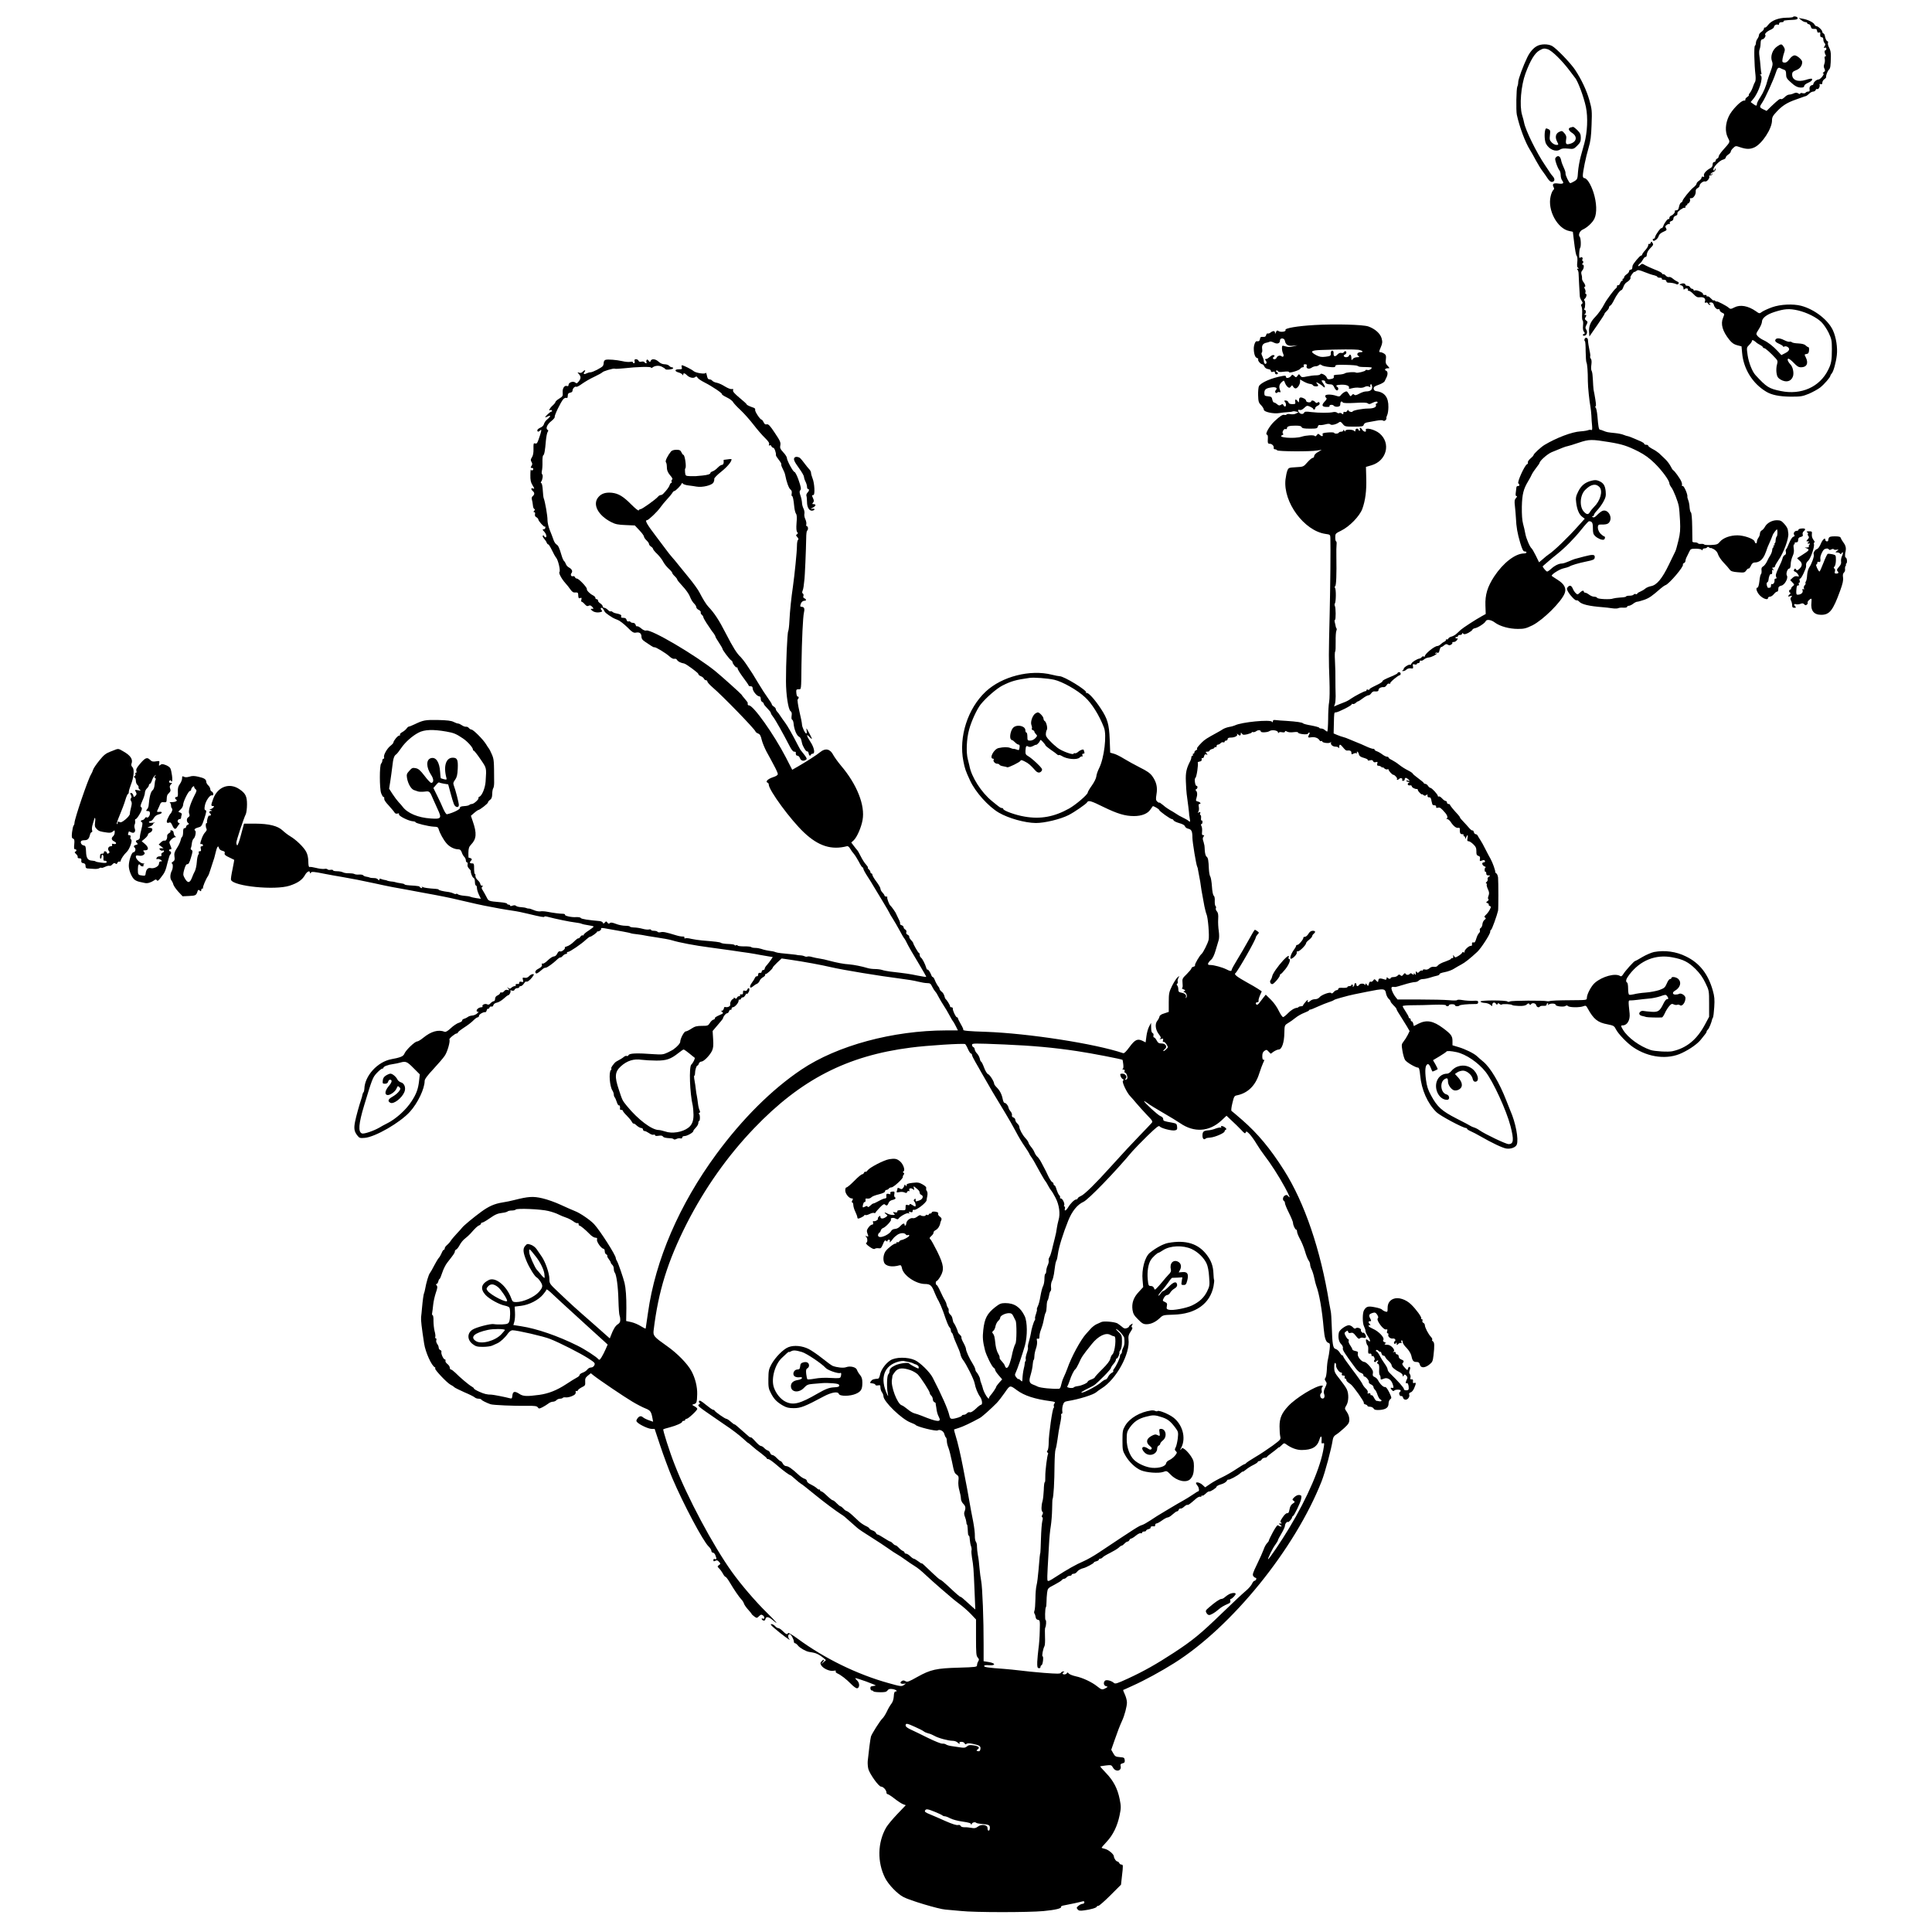 <?xml version="1.0" standalone="no"?>
<!DOCTYPE svg PUBLIC "-//W3C//DTD SVG 20010904//EN"
 "http://www.w3.org/TR/2001/REC-SVG-20010904/DTD/svg10.dtd">
<svg version="1.0" xmlns="http://www.w3.org/2000/svg"
 width="1920pt" height="1920pt" viewBox="0 0 1920 1920"
 preserveAspectRatio="xMidYMid meet">
<g transform="translate(0,1920) scale(0.1,-0.1)"
fill="#000000" stroke="none">
<path d="M17820 19032 c0 -4 -30 -8 -68 -8 -81 -2 -147 -28 -181 -72 -13 -18
-28 -29 -32 -26 -5 3 -9 -2 -9 -10 0 -9 -11 -23 -25 -32 -14 -9 -25 -24 -25
-33 0 -10 -7 -26 -15 -37 -8 -10 -15 -29 -15 -41 0 -12 -5 -25 -10 -28 -10 -6
-7 -183 6 -293 3 -29 1 -58 -4 -65 -5 -7 -15 -29 -22 -51 -7 -21 -20 -47 -29
-58 -9 -10 -14 -21 -11 -23 3 -3 -5 -12 -18 -20 -12 -9 -20 -21 -17 -26 4 -5
-3 -9 -15 -9 -30 0 -121 -95 -149 -155 -35 -74 -39 -152 -11 -210 25 -52 30
-39 -52 -132 -21 -24 -38 -50 -38 -58 0 -9 -7 -18 -15 -21 -8 -4 -15 -12 -15
-20 0 -8 -7 -14 -15 -14 -9 0 -15 -9 -15 -25 0 -15 -8 -29 -22 -36 -42 -22
-71 -56 -64 -74 4 -13 2 -16 -9 -11 -9 3 -15 0 -15 -9 0 -8 -11 -22 -25 -31
-14 -9 -25 -22 -25 -30 0 -7 -14 -24 -30 -36 -32 -24 -110 -120 -110 -137 0
-5 -6 -11 -14 -14 -7 -3 -16 -22 -20 -41 -5 -27 -12 -36 -27 -36 -11 0 -18 -3
-15 -8 6 -10 -15 -37 -36 -45 -10 -3 -18 -14 -18 -23 0 -10 -3 -14 -6 -11 -8
8 -41 -33 -54 -68 -6 -15 -13 -25 -17 -22 -7 8 -60 -63 -65 -89 -2 -10 -9 -18
-16 -17 -6 2 -9 -4 -6 -12 5 -12 9 -12 29 1 13 8 26 26 29 39 4 15 20 30 45
41 35 15 38 19 28 36 -10 16 -9 22 7 33 10 8 23 12 27 9 5 -3 6 1 3 9 -3 9 3
16 15 20 13 3 21 13 21 25 0 12 9 23 20 27 18 6 21 10 20 30 -1 12 60 56 70
50 5 -3 10 1 10 9 0 9 5 16 10 16 6 0 9 3 8 8 -2 4 1 8 6 9 14 2 28 32 21 43
-3 6 -1 10 4 10 21 0 26 3 41 24 8 11 13 31 12 43 -2 14 4 26 17 33 12 6 21
17 21 24 0 20 37 49 55 43 17 -7 51 36 41 51 -3 6 2 9 11 8 9 0 18 6 20 14 4
13 3 13 -6 0 -8 -11 -11 -11 -11 -2 0 7 11 17 25 22 14 5 25 17 24 27 0 16 -1
16 -8 -1 -6 -16 -8 -17 -13 -4 -9 21 59 93 95 102 15 3 27 13 27 20 0 8 11 21
25 30 14 9 25 22 25 29 0 8 11 24 24 36 24 23 26 23 72 7 60 -20 97 -20 140 0
76 36 174 186 174 267 0 31 8 47 47 88 54 58 102 89 188 119 33 12 67 24 75
27 8 3 20 7 26 8 7 2 21 12 33 24 12 12 30 21 40 21 10 0 22 7 25 16 3 8 10
13 15 9 12 -7 30 25 24 43 -3 8 1 10 11 6 11 -4 16 0 16 14 0 12 9 27 20 35
12 8 20 18 18 23 -3 14 13 57 28 72 14 14 17 33 19 132 1 36 -5 66 -17 86 -10
18 -15 39 -12 48 3 9 1 16 -4 16 -10 0 -23 27 -28 60 -2 8 -8 16 -13 18 -6 2
-11 9 -11 16 0 16 -42 56 -58 56 -7 0 -15 7 -19 15 -7 21 -68 51 -118 59 l-40
7 25 -20 c14 -12 33 -21 43 -21 9 0 17 -4 17 -10 0 -5 7 -10 15 -10 8 0 17
-11 21 -24 4 -19 12 -24 32 -23 21 2 28 -3 30 -20 2 -15 8 -20 18 -16 10 4 15
0 14 -8 -4 -28 0 -39 15 -39 9 0 15 -9 15 -23 0 -13 6 -29 12 -35 10 -10 10
-17 0 -32 -10 -16 -9 -18 3 -14 9 4 15 0 15 -10 0 -9 -4 -16 -10 -16 -11 0 -9
-28 3 -47 5 -8 3 -13 -3 -13 -8 0 -10 -9 -6 -24 3 -14 2 -36 -4 -51 -7 -18 -7
-33 1 -47 9 -18 8 -24 -7 -35 -10 -7 -13 -13 -5 -13 8 0 5 -11 -9 -30 -12 -16
-29 -30 -39 -30 -18 0 -49 -27 -50 -45 -1 -5 -4 -10 -8 -10 -21 -1 -34 -20
-30 -41 3 -18 0 -24 -14 -24 -10 0 -21 -5 -25 -11 -3 -6 -17 -8 -30 -5 -14 4
-24 2 -24 -4 0 -6 -7 -6 -19 2 -15 9 -25 9 -46 0 -14 -7 -35 -12 -45 -12 -11
0 -31 -11 -45 -26 -14 -14 -30 -22 -35 -19 -11 7 -25 -3 -94 -68 l-50 -49 -33
16 c-39 19 -40 23 -10 67 29 42 113 228 133 291 17 54 26 63 51 49 10 -5 26
-12 36 -15 12 -4 17 -16 17 -44 0 -31 7 -44 38 -72 49 -46 75 -60 112 -60 20
0 30 5 30 16 0 8 15 21 34 29 36 15 52 32 42 42 -3 4 -31 -1 -61 -11 -79 -24
-135 -2 -135 54 0 22 7 30 40 43 38 14 60 45 60 81 0 22 -51 66 -75 66 -15 0
-33 -13 -52 -38 -20 -27 -34 -36 -51 -34 -20 3 -22 7 -17 40 4 20 11 49 17 64
8 22 7 33 -6 53 -20 31 -25 31 -66 3 -45 -31 -68 -97 -51 -144 11 -29 9 -43
-14 -106 -15 -40 -28 -77 -29 -83 -14 -58 -41 -123 -70 -167 -20 -29 -36 -61
-36 -70 0 -23 -9 -22 -38 0 l-24 18 25 30 c57 68 104 217 74 236 -9 6 -9 8 0
8 7 0 10 6 8 13 -3 6 -7 37 -9 67 -2 30 -7 76 -11 102 -4 26 -4 55 1 65 4 10
8 27 9 38 1 11 2 30 3 43 1 12 9 22 17 22 16 0 38 34 28 43 -10 10 18 37 54
52 18 8 33 20 33 28 0 16 27 30 41 21 5 -3 9 2 9 10 0 10 9 16 26 16 14 0 23
4 20 8 -5 8 10 11 89 15 35 1 50 6 50 16 0 8 -10 16 -22 17 -13 2 -23 1 -23
-4z"/>
<path d="M15274 18742 c-36 -19 -71 -60 -96 -112 -41 -84 -89 -215 -90 -244 0
-17 -4 -38 -9 -46 -10 -21 -14 -237 -5 -280 27 -123 83 -274 131 -350 12 -19
39 -66 59 -105 21 -38 50 -86 65 -105 14 -19 38 -52 51 -73 17 -25 31 -37 45
-35 26 4 30 29 8 54 -10 11 -22 27 -28 36 -5 9 -28 42 -49 74 -85 124 -196
350 -210 426 -2 13 -11 47 -20 76 -27 93 -11 289 34 412 49 132 92 202 139
229 38 21 47 22 81 12 41 -12 143 -112 221 -216 24 -33 46 -62 49 -65 28 -28
89 -190 111 -295 21 -102 14 -252 -16 -360 -8 -27 -24 -86 -36 -130 -12 -44
-24 -113 -27 -153 -4 -70 -7 -75 -36 -93 -17 -10 -35 -19 -41 -19 -12 1 -50
80 -47 98 2 7 -6 32 -17 55 -11 24 -24 57 -27 76 -8 38 -29 50 -50 29 -12 -12
-12 -20 2 -63 9 -28 23 -57 30 -66 8 -8 14 -31 14 -50 0 -19 7 -43 15 -53 21
-28 10 -36 -39 -30 -48 7 -63 -4 -47 -35 8 -14 7 -22 -3 -30 -8 -7 -20 -34
-26 -62 -33 -137 67 -322 186 -345 19 -3 34 -7 35 -8 0 0 4 -35 9 -76 14 -115
21 -154 31 -166 5 -6 7 -33 4 -59 -4 -34 -2 -51 7 -56 11 -7 10 -9 -1 -9 -10
0 -11 -4 -3 -12 6 -7 10 -24 10 -38 1 -25 9 -189 12 -224 0 -10 8 -29 17 -43
13 -20 14 -26 4 -33 -9 -5 -10 -13 -4 -26 6 -11 8 -44 6 -76 -2 -31 0 -59 5
-62 5 -3 7 -26 4 -51 -3 -30 0 -50 9 -62 11 -13 11 -17 2 -20 -19 -7 -16 -22
4 -19 23 4 33 37 17 60 -11 16 -10 24 2 48 14 27 14 31 -3 43 -15 12 -16 17
-5 34 10 18 10 21 -5 22 -11 0 -13 3 -5 6 15 6 16 43 1 43 -5 0 -7 5 -4 11 11
17 11 79 0 83 -6 3 -4 10 5 18 16 14 23 48 9 48 -5 0 -6 6 -3 14 3 8 1 24 -6
35 -7 13 -7 21 -1 21 12 0 3 29 -15 50 -7 9 -13 24 -12 35 1 11 -2 30 -6 41
-4 14 -1 27 9 37 17 18 20 57 4 57 -8 0 -8 4 0 14 8 10 9 16 1 21 -6 3 -8 11
-5 16 10 16 -5 31 -20 19 -10 -8 -12 0 -11 39 1 28 5 53 9 57 11 11 8 99 -4
111 -17 17 0 58 29 71 45 20 98 69 117 109 27 56 23 159 -9 260 -27 82 -65
143 -92 143 -8 0 -14 10 -14 24 0 40 30 186 57 276 20 67 26 115 30 231 5 138
4 151 -22 244 -28 98 -78 204 -141 300 -44 67 -191 219 -231 239 -41 21 -110
20 -149 -2z"/>
<path d="M15608 17933 c-28 -7 -21 -31 17 -55 54 -36 43 -89 -22 -107 -39 -11
-46 -3 -39 44 5 26 1 40 -17 61 -22 25 -25 26 -53 13 -35 -17 -42 -54 -19 -98
15 -30 15 -31 -8 -31 -13 0 -34 11 -47 25 -20 21 -22 31 -17 73 5 45 4 50 -18
60 -20 9 -24 8 -29 -11 -10 -39 -6 -107 8 -135 31 -58 98 -86 140 -58 17 11
38 13 79 9 54 -6 58 -4 92 30 29 29 35 42 35 77 0 34 -6 48 -34 76 -19 19 -38
33 -42 33 -5 -1 -17 -3 -26 -6z"/>
<path d="M16404 16787 c-3 -9 -10 -14 -15 -11 -5 3 -9 -3 -9 -13 0 -10 -14
-32 -30 -50 -17 -18 -30 -37 -30 -42 0 -6 -6 -11 -12 -11 -12 -1 -82 -84 -84
-102 -1 -4 -2 -15 -3 -23 0 -8 -8 -15 -16 -15 -8 0 -15 -7 -15 -15 0 -8 -11
-22 -25 -31 -14 -9 -25 -23 -25 -30 0 -8 -5 -14 -11 -14 -5 0 -7 -4 -4 -10 3
-5 1 -10 -5 -10 -6 0 -15 -12 -20 -26 -6 -14 -14 -22 -20 -19 -5 3 -10 -1 -10
-9 0 -8 -6 -19 -13 -23 -16 -11 -90 -110 -111 -150 -25 -49 -62 -101 -95 -135
-44 -45 -63 -91 -59 -145 l3 -47 75 108 c41 59 75 111 75 116 0 5 10 18 23 30
12 11 22 27 22 34 0 8 6 16 13 19 7 2 23 26 36 53 26 53 60 99 75 101 5 1 14
16 20 34 6 18 20 37 31 43 25 14 45 39 38 48 -5 9 33 61 40 56 2 -2 11 3 20
10 14 12 26 10 81 -12 36 -15 79 -29 96 -32 16 -4 30 -10 30 -15 0 -5 12 -9
26 -9 14 0 23 -4 19 -10 -4 -6 5 -10 19 -10 16 0 26 -6 26 -14 0 -8 8 -15 18
-15 29 1 67 -7 81 -15 8 -5 17 -3 22 5 6 10 1 16 -14 22 -12 5 -32 18 -44 29
-12 11 -29 18 -37 15 -8 -3 -22 3 -31 13 -10 11 -21 17 -25 15 -4 -3 -10 1
-13 8 -3 8 -34 24 -69 37 -34 13 -78 33 -96 43 -31 19 -34 19 -52 2 -11 -10
-20 -13 -20 -7 0 6 8 17 18 24 9 7 23 26 31 41 8 15 20 26 25 24 6 -3 11 8 12
24 1 17 13 41 33 61 34 35 35 37 21 58 -8 12 -10 12 -16 -3z"/>
<path d="M16705 16379 c-19 -8 -19 -8 3 -15 13 -4 22 -14 22 -27 0 -16 3 -18
11 -10 13 13 42 6 33 -8 -3 -5 1 -9 10 -9 8 0 29 -15 47 -34 25 -27 38 -33 62
-30 38 4 60 -12 51 -39 -5 -15 -3 -19 9 -14 9 3 18 -1 21 -9 3 -8 11 -14 18
-14 10 0 10 2 0 9 -11 7 -11 9 1 14 17 6 34 -3 39 -22 5 -25 30 -49 44 -44 8
3 14 -1 14 -9 0 -8 11 -20 25 -26 24 -11 24 -12 9 -49 -27 -63 -6 -135 63
-221 25 -31 46 -45 77 -53 l43 -11 6 -66 c14 -158 103 -302 237 -383 54 -34
134 -50 246 -51 99 0 115 2 181 29 39 17 90 45 112 62 40 32 101 102 101 117
0 4 6 15 14 23 17 20 42 109 50 181 9 75 -7 178 -38 246 -48 105 -184 210
-316 245 -81 21 -206 15 -288 -14 -40 -14 -85 -35 -100 -45 -27 -20 -27 -20
-62 5 -77 54 -156 68 -214 38 -34 -18 -41 -18 -58 -2 -20 18 -118 69 -118 61
0 -3 -7 -1 -15 6 -8 7 -15 9 -15 4 0 -5 -12 4 -26 19 -14 15 -29 25 -35 22 -5
-4 -9 -1 -9 4 0 6 -3 10 -7 10 -19 -3 -34 2 -29 9 7 12 -61 43 -79 36 -8 -4
-15 -1 -15 5 0 6 -6 11 -14 11 -8 0 -16 7 -20 15 -3 8 -15 15 -26 15 -11 0
-20 4 -20 9 0 14 -23 19 -45 10z m1164 -264 c88 -21 182 -68 231 -115 22 -21
55 -70 73 -107 29 -62 32 -77 32 -163 0 -113 -6 -144 -37 -206 -84 -170 -268
-252 -471 -210 -118 24 -141 39 -250 157 -33 35 -68 124 -79 197 -11 77 -11
78 15 104 15 15 27 32 27 38 0 15 14 12 36 -7 10 -10 31 -24 47 -32 15 -8 27
-18 27 -23 0 -4 6 -8 13 -8 11 0 67 -50 114 -102 20 -22 21 -29 12 -63 -6 -21
-8 -58 -4 -82 5 -35 13 -48 38 -64 56 -34 107 -21 125 30 12 34 -1 95 -24 118
-24 25 -35 51 -24 58 6 4 30 -14 54 -39 34 -36 49 -46 75 -46 57 0 76 41 46
100 -14 27 -14 29 8 32 17 2 23 11 25 36 2 17 -1 32 -7 32 -5 0 -17 8 -27 17
-11 12 -36 18 -72 20 -30 1 -59 6 -65 12 -5 5 -15 7 -22 5 -7 -3 -32 4 -55 16
-47 24 -83 23 -88 -2 -2 -11 10 -22 37 -34 23 -10 41 -22 41 -27 0 -4 5 -5 10
-2 18 11 50 -6 50 -25 0 -13 -14 -27 -38 -39 l-39 -20 -34 37 c-48 52 -97 90
-144 112 -22 10 -48 28 -58 40 -18 21 -17 23 12 69 17 26 31 59 31 73 0 36 45
72 122 97 103 33 149 36 237 16z"/>
<path d="M13065 15970 c-174 -10 -301 -32 -290 -50 9 -15 -46 -24 -67 -11 -16
10 -20 8 -28 -11 -7 -18 -9 -19 -9 -5 -1 21 -19 22 -45 2 -10 -8 -23 -12 -28
-9 -5 3 -12 -4 -15 -15 -4 -16 -12 -21 -32 -19 -20 2 -27 -2 -29 -19 -3 -21
-13 -28 -34 -24 -12 1 -27 -35 -28 -65 -1 -54 12 -96 31 -101 10 -3 16 -10 13
-15 -7 -11 24 -48 40 -48 6 0 16 -10 21 -22 6 -14 21 -24 38 -26 16 -2 27 -9
27 -18 0 -11 6 -13 20 -9 14 5 20 2 20 -9 0 -9 7 -16 15 -16 18 0 20 17 3 23
-7 2 -9 8 -5 13 4 5 12 3 16 -4 6 -10 22 -11 59 -6 33 4 52 3 52 -4 0 -14 103
17 113 34 4 8 15 14 24 14 9 0 13 6 9 15 -4 10 1 15 15 15 15 0 19 -5 14 -19
-7 -24 24 -33 50 -15 10 8 28 14 40 14 12 0 26 5 33 12 8 8 15 8 26 -1 8 -7
42 -15 76 -18 48 -5 60 -3 60 9 0 12 19 14 104 12 57 -1 110 -5 117 -10 17
-10 19 -11 92 -12 54 -2 57 -3 42 -18 -9 -9 -25 -14 -35 -11 -11 3 -20 2 -20
-3 0 -10 -81 -30 -94 -23 -15 10 -99 3 -112 -8 -7 -5 -35 -11 -63 -12 -42 -2
-50 -5 -46 -18 4 -11 -2 -19 -17 -23 -37 -9 -46 -7 -53 12 -7 23 -58 49 -63
33 -2 -6 -21 -11 -42 -11 -22 0 -63 -5 -91 -11 -47 -10 -54 -10 -66 7 -14 19
-15 19 -28 0 -14 -18 -16 -19 -34 -2 -16 15 -20 15 -28 3 -13 -22 -53 -32 -53
-13 0 12 -7 14 -32 10 -110 -19 -217 -65 -237 -102 -5 -10 -9 -50 -8 -89 2
-63 5 -75 30 -100 15 -16 27 -36 27 -45 0 -22 99 -43 154 -33 23 4 59 8 81 9
22 1 45 4 50 7 6 3 21 3 35 -1 l25 -6 -24 -13 c-14 -8 -37 -10 -56 -7 -19 4
-36 2 -39 -3 -3 -5 -14 -7 -24 -4 -16 4 -41 -12 -95 -62 -52 -48 -101 -135
-75 -135 5 0 9 -15 8 -32 -3 -52 -1 -58 19 -58 22 0 43 -22 39 -41 -2 -8 4
-14 12 -14 8 0 18 -4 22 -10 9 -12 331 -14 398 -2 l45 7 -37 -22 c-22 -12 -38
-30 -38 -40 0 -10 -6 -18 -14 -18 -8 0 -32 -20 -54 -45 -38 -44 -40 -44 -113
-48 -70 -4 -74 -5 -85 -33 -7 -16 -15 -56 -19 -89 -25 -225 186 -511 398 -541
44 -6 47 -8 48 -38 3 -115 0 -454 -7 -761 -10 -410 -10 -441 -2 -660 3 -88 2
-182 -3 -210 -6 -27 -10 -105 -10 -172 -1 -68 -5 -123 -9 -123 -5 0 -15 7 -24
15 -8 8 -24 15 -35 15 -12 0 -21 4 -21 8 0 4 -35 14 -77 22 -43 7 -80 17 -83
21 -7 10 -63 18 -165 25 -44 2 -92 6 -107 8 -21 3 -28 0 -28 -12 0 -12 -3 -13
-8 -5 -16 25 -306 -3 -370 -36 -9 -4 -35 -12 -56 -15 -21 -4 -49 -14 -62 -22
-12 -9 -41 -25 -63 -37 -97 -53 -119 -67 -147 -95 -41 -42 -54 -59 -47 -66 3
-3 -2 -8 -11 -12 -9 -3 -16 -12 -16 -20 0 -8 -5 -14 -11 -14 -5 0 -7 -4 -4
-10 3 -5 1 -10 -4 -10 -6 0 -11 -7 -11 -15 0 -8 -4 -23 -9 -33 -40 -76 -50
-119 -46 -207 2 -49 5 -106 8 -125 10 -68 26 -202 25 -208 0 -4 0 -9 2 -12 1
-3 3 -18 5 -34 4 -25 2 -27 -13 -14 -9 8 -35 23 -57 33 -22 10 -53 28 -70 40
-16 11 -43 27 -58 35 -15 8 -46 29 -67 48 -22 18 -40 30 -40 26 0 -4 -8 0 -18
9 -16 14 -17 24 -9 74 12 70 -1 123 -42 180 -22 30 -52 51 -123 86 -51 26
-122 65 -158 87 -35 22 -81 45 -101 50 l-36 10 -5 133 c-6 149 -21 203 -87
303 -62 95 -128 167 -144 157 -6 -3 -7 -1 -3 5 12 20 -220 162 -264 162 -10 0
-45 7 -77 15 -215 54 -495 -17 -656 -167 -180 -168 -271 -451 -223 -693 15
-76 22 -96 67 -193 52 -113 181 -257 285 -318 96 -56 260 -102 369 -103 87 0
245 38 325 79 57 29 173 109 183 126 13 23 37 17 164 -46 138 -67 214 -90 302
-90 76 0 135 23 163 64 12 17 23 32 24 34 4 6 64 -29 64 -37 0 -12 111 -91
126 -91 7 0 14 -6 17 -13 3 -7 28 -19 56 -27 33 -9 53 -20 57 -32 3 -10 18
-21 34 -24 31 -7 40 -26 40 -88 0 -44 38 -274 48 -290 3 -6 7 -17 7 -26 1 -8
7 -40 13 -70 6 -30 14 -73 16 -95 3 -22 9 -62 15 -90 5 -27 14 -77 20 -110 7
-33 16 -69 21 -80 15 -31 30 -216 21 -255 -7 -33 -55 -129 -70 -140 -19 -15
-70 -103 -65 -111 3 -6 -3 -13 -15 -16 -12 -3 -21 -10 -21 -17 0 -6 -21 -31
-46 -56 -44 -43 -46 -46 -42 -92 3 -31 1 -48 -6 -49 -6 0 0 -5 14 -10 20 -8
22 -12 10 -19 -10 -6 -11 -10 -3 -10 20 0 37 -40 22 -54 -9 -8 -10 -8 -5 1 11
21 -5 41 -40 47 -29 6 -34 11 -34 34 0 16 -5 33 -11 39 -7 7 -7 13 0 17 5 4 8
13 5 21 -3 7 0 24 7 37 12 23 12 23 -10 4 -12 -11 -36 -49 -54 -85 -29 -60
-32 -74 -32 -161 l0 -96 -45 -15 c-31 -9 -46 -20 -48 -34 -2 -11 -12 -29 -21
-40 -25 -30 -19 -87 14 -131 23 -29 25 -38 14 -46 -10 -6 -7 -7 10 -3 21 6 23
4 19 -13 -4 -13 -2 -19 6 -16 6 2 19 -9 29 -25 17 -29 17 -30 -5 -50 -12 -12
-24 -19 -27 -16 -2 3 4 11 13 18 31 22 12 57 -29 57 -28 0 -37 6 -50 30 -9 17
-20 30 -26 30 -6 0 -9 9 -6 19 3 12 -1 22 -9 25 -9 4 -14 22 -14 53 l-1 48
-19 -36 c-11 -20 -23 -64 -27 -97 l-8 -61 -32 16 c-49 23 -74 11 -128 -62 -34
-46 -53 -65 -64 -61 -277 94 -942 197 -1365 212 -166 5 -232 11 -223 21 3 2
-8 27 -24 54 -16 28 -29 54 -29 59 0 6 -4 10 -10 10 -11 0 -44 69 -41 88 1 6
-5 12 -14 12 -8 0 -14 3 -13 8 3 7 -31 63 -43 72 -4 3 -11 18 -14 33 -4 15
-15 33 -25 40 -10 7 -20 19 -22 27 -2 8 -5 17 -8 20 -11 11 -31 46 -41 73 -6
15 -14 27 -19 27 -4 0 -11 8 -14 18 -11 30 -33 62 -38 56 -4 -3 -9 5 -13 18
-11 38 -39 92 -52 101 -7 4 -13 17 -13 27 0 11 -3 20 -8 20 -7 0 -57 88 -57
100 0 3 -10 16 -22 29 -12 13 -20 28 -17 32 2 4 -4 13 -15 19 -13 6 -18 16
-14 26 4 10 -1 20 -10 26 -10 5 -17 15 -17 23 0 7 -9 17 -20 20 -11 4 -18 10
-15 15 3 5 -4 29 -17 52 -12 24 -22 45 -23 48 0 7 -47 74 -56 80 -12 8 -38 78
-31 84 3 3 -2 6 -11 6 -9 0 -17 5 -17 10 0 6 -9 19 -20 30 -11 11 -20 28 -20
38 0 9 -18 41 -40 70 -22 29 -40 59 -40 67 0 8 -4 15 -10 15 -5 0 -10 6 -10
14 0 7 -7 19 -15 26 -9 7 -13 15 -10 18 3 3 -6 17 -19 31 -14 14 -37 51 -52
81 -15 30 -30 57 -34 60 -3 3 -18 21 -33 41 l-27 36 24 22 c32 30 75 127 88
201 27 146 -55 354 -215 542 -30 36 -64 83 -76 105 -30 60 -78 71 -128 30 -33
-28 -145 -100 -224 -145 l-56 -32 -63 123 c-120 231 -323 517 -367 517 -11 0
-14 6 -12 26 0 3 -13 20 -29 39 -16 18 -31 37 -33 42 -5 9 -195 180 -260 233
-197 159 -635 417 -686 404 -12 -4 -31 4 -51 21 -17 15 -36 24 -41 21 -5 -3
-11 3 -14 14 -3 12 -14 20 -25 20 -12 0 -23 4 -27 10 -3 5 -12 7 -19 4 -8 -3
-16 4 -19 15 -4 15 -13 21 -32 21 -20 0 -26 4 -22 14 6 15 -7 22 -53 31 -12 2
-28 9 -34 15 -7 5 -15 7 -19 4 -3 -3 -15 4 -26 15 -12 12 -28 21 -36 21 -8 0
-15 6 -15 14 0 7 -11 21 -25 30 -14 9 -24 22 -22 28 1 7 -5 12 -13 13 -8 1
-14 6 -13 13 2 6 -9 18 -25 26 -33 17 -64 50 -60 63 4 14 -80 103 -98 103 -8
0 -17 6 -20 14 -3 8 -12 12 -19 10 -18 -7 -29 14 -16 30 15 18 5 40 -24 56
-14 7 -28 23 -31 34 -4 12 -12 25 -19 31 -6 5 -17 30 -24 55 -23 78 -33 100
-52 110 -9 6 -23 27 -29 47 -7 21 -23 63 -36 94 -13 32 -23 76 -23 100 1 41
-24 185 -38 219 -3 8 -7 44 -9 80 -2 36 -8 66 -14 68 -7 3 -7 8 -2 15 14 18
21 67 10 73 -5 4 -6 18 -3 33 4 14 7 54 6 88 -1 33 2 64 7 67 12 7 19 48 27
146 4 41 12 81 18 88 8 10 7 16 -2 21 -21 13 -2 56 39 87 20 16 35 34 33 41
-5 14 59 146 85 176 9 10 22 15 29 13 7 -3 14 0 14 7 1 7 2 19 3 27 0 8 11 16
24 18 13 2 22 10 22 21 0 21 25 45 38 37 5 -3 31 11 58 31 27 19 81 51 121 69
40 19 74 38 78 43 7 12 113 43 124 37 5 -3 46 -1 92 4 130 15 269 18 269 7 0
-6 4 -6 13 0 24 20 67 24 96 8 16 -8 31 -18 33 -23 4 -11 78 -3 78 9 0 5 -6 9
-14 9 -7 0 -19 7 -26 15 -7 8 -27 15 -45 15 -20 0 -42 9 -59 25 -31 29 -71 33
-80 8 -6 -15 -8 -14 -20 2 -9 13 -15 15 -20 7 -4 -7 -4 -16 -1 -22 3 -5 2 -10
-4 -10 -5 0 -13 5 -17 11 -3 6 -16 8 -29 5 -15 -4 -25 -1 -29 9 -3 8 -14 15
-25 15 -14 0 -18 -5 -14 -20 3 -11 0 -20 -6 -20 -6 0 -11 4 -11 10 0 5 -12 7
-27 4 -16 -3 -50 0 -78 7 -59 13 -143 20 -167 13 -10 -3 -18 -15 -18 -27 0
-12 -4 -27 -8 -33 -10 -17 -102 -64 -124 -64 -11 0 -28 -5 -40 -11 -25 -13
-35 -5 -18 16 7 8 8 15 2 15 -5 0 -15 -7 -22 -15 -8 -10 -21 -13 -34 -9 -20 6
-20 6 -3 -13 22 -25 22 -45 -2 -74 -16 -20 -21 -22 -35 -10 -21 17 -66 0 -66
-25 0 -10 -5 -14 -15 -10 -25 9 -47 -23 -43 -65 3 -34 0 -39 -34 -60 -21 -13
-38 -28 -38 -34 0 -6 -13 -22 -30 -37 -27 -24 -43 -57 -21 -43 5 3 12 1 16 -5
3 -5 2 -10 -4 -10 -6 0 -25 -14 -43 -32 -18 -18 -25 -29 -15 -25 9 4 24 10 34
14 21 8 8 -15 -23 -39 -12 -10 -24 -28 -28 -42 -3 -14 -18 -29 -36 -36 -16 -7
-30 -19 -30 -26 0 -17 12 -18 28 -2 15 15 15 4 1 -41 -28 -86 -32 -93 -50 -88
-17 5 -18 -1 -17 -53 1 -40 -4 -66 -15 -84 -14 -21 -15 -29 -5 -46 10 -16 10
-24 0 -40 -10 -17 -10 -20 3 -20 17 0 20 -16 6 -24 -5 -4 -12 0 -14 6 -3 7 -6
-16 -6 -52 -1 -48 4 -73 19 -98 24 -39 25 -43 5 -36 -19 8 -19 -10 0 -26 19
-16 19 -34 0 -50 -10 -8 -13 -20 -9 -34 4 -12 8 -37 10 -56 1 -19 8 -36 14
-38 8 -3 8 -8 -1 -18 -9 -11 -9 -14 1 -14 7 0 10 -8 7 -20 -3 -13 1 -24 14
-30 10 -6 19 -16 19 -22 0 -15 57 -78 64 -71 3 4 6 -1 6 -10 0 -10 -8 -17 -17
-17 -14 0 -13 -3 5 -23 22 -24 30 -57 13 -57 -5 0 -11 6 -14 13 -2 6 -8 9 -12
4 -5 -4 1 -17 12 -30 11 -12 23 -30 26 -39 4 -10 10 -18 16 -18 5 0 21 -26 36
-57 15 -32 34 -66 42 -75 20 -22 45 -130 33 -142 -10 -10 21 -69 59 -111 15
-16 38 -45 50 -63 18 -25 29 -32 49 -30 21 2 27 -2 28 -17 2 -41 4 -44 21 -38
13 5 15 2 11 -15 -4 -12 -2 -22 3 -22 5 0 19 -11 31 -25 16 -18 25 -22 38 -15
13 7 22 4 35 -10 17 -19 17 -20 -1 -20 -16 0 -17 -2 -3 -15 19 -19 55 -26 86
-18 18 4 21 9 14 16 -14 14 -14 27 -1 27 6 0 16 -11 22 -25 10 -22 24 -34 88
-74 8 -5 31 -15 50 -22 19 -7 61 -40 94 -72 49 -50 63 -58 85 -54 36 8 56 -7
56 -40 0 -20 9 -33 35 -50 19 -12 46 -30 60 -40 14 -10 28 -17 33 -15 12 4
114 -58 149 -90 19 -18 39 -28 50 -25 11 3 22 -2 28 -13 8 -14 35 -28 70 -34
19 -4 140 -93 140 -103 0 -8 11 -18 25 -23 14 -5 28 -17 31 -25 4 -8 12 -15
20 -15 8 0 14 -6 14 -13 0 -7 23 -33 52 -58 97 -82 417 -412 426 -438 2 -7 14
-16 27 -21 17 -6 26 -22 35 -62 7 -29 29 -82 48 -118 20 -36 53 -96 73 -135
21 -38 39 -78 39 -87 0 -11 -16 -22 -51 -33 -48 -16 -76 -44 -51 -53 7 -2 12
-10 12 -19 0 -55 218 -352 350 -476 144 -136 274 -177 429 -136 8 2 21 -9 30
-25 9 -16 26 -40 38 -53 11 -13 33 -48 49 -78 15 -30 31 -55 36 -55 4 0 8 -6
8 -13 0 -8 19 -43 42 -78 23 -35 49 -77 57 -92 9 -16 49 -81 89 -147 39 -65
72 -121 72 -124 0 -3 15 -29 34 -58 18 -29 45 -75 60 -103 28 -53 48 -87 56
-95 3 -3 15 -25 27 -50 12 -25 60 -108 107 -185 46 -77 83 -141 81 -143 -2 -2
-41 4 -87 13 -75 16 -117 22 -273 40 -27 4 -63 10 -79 16 -16 5 -48 9 -71 9
-23 0 -55 4 -71 9 -59 18 -137 33 -182 37 -56 3 -126 17 -202 37 -30 9 -73 18
-95 21 -22 3 -55 10 -73 15 -18 6 -39 8 -47 5 -8 -3 -20 -2 -27 2 -7 4 -26 9
-43 10 -16 1 -32 2 -35 4 -3 1 -23 4 -45 6 -91 8 -151 15 -165 21 -8 4 -22 7
-30 9 -49 6 -91 15 -114 24 -15 5 -42 10 -61 10 -19 0 -36 4 -39 8 -2 4 -34 8
-70 7 -36 0 -66 4 -66 9 0 4 -7 6 -15 2 -8 -3 -15 -2 -15 3 0 4 -28 9 -62 10
-34 1 -67 6 -73 11 -9 8 -55 13 -189 24 -32 3 -80 10 -107 16 -26 7 -53 9 -59
5 -6 -4 -9 -1 -8 7 2 8 -5 12 -17 11 -11 -1 -40 4 -65 12 -105 32 -130 37
-153 31 -14 -3 -29 -2 -32 4 -3 5 -19 10 -36 10 -16 0 -29 4 -29 9 0 5 -9 7
-20 4 -11 -3 -40 0 -64 7 -25 7 -63 13 -85 13 -23 1 -41 5 -41 9 0 4 -20 8
-45 8 -25 0 -67 8 -94 19 -37 14 -52 16 -61 7 -8 -8 -14 -7 -23 5 -11 15 -14
15 -26 1 -12 -13 -16 -13 -20 -1 -3 8 -19 15 -36 16 -106 9 -177 20 -183 30
-4 7 -25 10 -46 9 -44 -4 -118 13 -111 24 3 4 -5 8 -18 9 -34 0 -107 10 -157
20 -25 5 -57 7 -71 4 -14 -2 -43 3 -65 13 -21 9 -43 16 -48 15 -5 -1 -16 1
-25 5 -9 4 -33 8 -54 9 -21 1 -43 7 -49 13 -7 7 -19 7 -34 2 -15 -6 -24 -6
-24 0 0 6 -7 10 -15 10 -8 0 -15 4 -15 9 0 5 -30 12 -67 15 -121 11 -117 10
-138 52 -11 22 -28 51 -37 66 -13 19 -14 28 -5 37 9 10 9 12 -2 9 -7 -2 -15 6
-17 16 -1 11 -14 29 -27 40 -13 12 -23 31 -22 43 1 12 -1 20 -5 18 -4 -3 -7
15 -8 38 0 65 -1 67 -22 67 -23 0 -26 10 -8 28 10 10 10 15 -2 22 -8 5 -17 7
-20 5 -4 -2 -6 20 -5 50 1 44 6 60 27 82 54 56 58 112 17 230 l-19 56 32 28
c18 16 36 28 40 29 16 0 98 65 98 76 0 6 9 18 20 25 15 10 21 26 22 59 0 25 5
50 10 57 5 6 9 31 9 55 -1 221 -1 230 -23 282 -12 28 -25 53 -28 56 -3 3 -17
23 -30 45 -29 47 -126 145 -145 145 -7 0 -18 7 -25 15 -7 9 -20 15 -29 13 -9
-1 -27 5 -41 15 -13 9 -30 17 -38 17 -7 0 -27 7 -44 16 -23 12 -65 17 -156 19
-126 2 -144 -1 -232 -43 -25 -12 -50 -22 -55 -22 -6 0 -17 -9 -25 -21 -8 -11
-28 -27 -43 -35 -15 -8 -25 -19 -22 -24 4 -6 0 -10 -8 -10 -14 0 -57 -52 -57
-69 0 -5 -13 -20 -30 -33 -34 -27 -71 -93 -63 -114 3 -8 0 -14 -6 -14 -6 0
-11 -8 -11 -18 0 -10 -5 -23 -12 -30 -17 -17 -17 -247 0 -294 8 -21 18 -38 23
-38 5 0 8 -3 8 -7 -3 -21 5 -36 49 -83 26 -29 51 -59 55 -67 5 -8 16 -11 28
-8 13 5 17 2 14 -7 -6 -16 96 -67 140 -70 14 -1 25 -5 25 -9 0 -10 127 -41
178 -44 39 -1 47 -5 52 -26 11 -38 46 -103 77 -139 29 -35 78 -60 117 -60 18
0 27 -8 35 -30 5 -17 17 -38 26 -46 8 -8 15 -24 15 -35 0 -10 5 -19 11 -19 7
0 9 -9 6 -21 -3 -13 2 -28 14 -40 10 -10 19 -21 18 -24 -3 -19 15 -64 27 -69
8 -3 14 -19 14 -41 0 -19 5 -35 10 -35 6 0 10 -11 10 -25 0 -14 9 -44 20 -67
l19 -40 -47 7 c-26 4 -51 10 -57 13 -5 4 -32 8 -60 10 -27 2 -56 9 -63 14 -7
6 -15 8 -19 5 -3 -4 -14 -2 -25 4 -10 5 -31 12 -46 14 -58 7 -102 18 -102 24
0 4 -15 7 -32 8 -66 4 -116 11 -128 18 -9 5 -11 4 -6 -3 5 -8 2 -10 -8 -6 -9
3 -16 9 -16 13 0 3 -21 7 -48 9 -81 5 -97 7 -102 14 -3 4 -21 9 -40 11 -19 2
-42 7 -50 10 -8 3 -22 5 -30 6 -15 0 -55 8 -55 11 0 1 -9 3 -20 5 -11 1 -28 6
-37 10 -12 5 -18 3 -18 -6 -1 -11 -3 -11 -13 1 -7 9 -25 15 -42 14 -16 0 -34
2 -40 5 -5 3 -21 7 -35 9 -13 2 -27 8 -31 14 -3 5 -22 8 -40 7 -19 -2 -41 1
-48 6 -8 4 -32 7 -53 7 -22 -1 -48 3 -59 9 -11 6 -38 11 -60 11 -21 0 -39 4
-39 9 0 5 -11 7 -25 5 -13 -3 -27 0 -30 5 -4 5 -18 7 -33 4 -15 -2 -51 2 -81
10 -29 7 -58 12 -64 9 -8 -3 -12 14 -13 53 0 38 -7 72 -21 98 -24 46 -99 119
-158 154 -22 13 -56 39 -75 57 -49 47 -136 68 -275 69 l-110 0 -30 -112 c-16
-62 -33 -109 -38 -104 -4 4 -8 17 -8 27 0 21 74 245 94 283 6 13 12 57 12 97
0 81 -15 110 -75 151 -99 68 -215 26 -260 -93 -24 -66 -25 -74 -4 -74 14 0 14
-3 4 -15 -7 -8 -20 -15 -29 -16 -12 0 -11 -2 4 -9 17 -7 17 -9 3 -9 -20 -1
-24 -16 -8 -26 6 -4 8 -11 4 -16 -3 -5 -10 -7 -15 -4 -8 6 -26 -50 -21 -67 1
-5 -2 -8 -6 -8 -10 0 -9 -41 1 -57 5 -7 -1 -21 -13 -33 -11 -11 -27 -39 -35
-63 -18 -51 -18 -58 -4 -55 6 2 14 -3 16 -9 3 -7 -3 -13 -11 -13 -12 0 -15 -6
-10 -25 5 -19 2 -25 -11 -25 -9 0 -13 -5 -10 -10 4 -6 2 -17 -4 -24 -6 -8 -13
-41 -15 -74 -2 -33 -11 -73 -19 -89 -8 -15 -21 -42 -27 -60 -24 -64 -46 -64
-79 -1 -12 23 -12 34 1 80 11 37 20 52 30 50 12 -2 22 17 36 65 18 59 19 69 6
76 -8 5 -11 13 -7 20 4 6 8 27 10 47 2 19 10 40 17 45 17 13 28 72 16 80 -16
10 -2 24 33 33 29 7 34 15 58 88 21 64 23 80 12 82 -11 3 -13 14 -7 45 8 48
51 110 71 103 8 -3 13 2 13 13 0 10 -7 21 -15 25 -8 3 -15 14 -15 24 0 10 -9
27 -20 37 -11 10 -20 26 -20 35 0 25 -20 38 -78 51 -39 9 -61 10 -88 1 -25 -7
-43 -8 -56 -1 -15 8 -18 6 -18 -16 0 -14 -10 -39 -22 -56 -17 -23 -22 -42 -20
-79 2 -39 -1 -50 -13 -50 -17 0 -20 -16 -5 -25 19 -12 -1 -25 -38 -26 -20 0
-31 -3 -24 -6 6 -2 12 -15 12 -28 0 -13 5 -27 10 -30 9 -6 -3 -42 -19 -55 -3
-3 -14 -22 -23 -42 -18 -38 -12 -53 16 -42 11 4 19 -5 30 -31 17 -39 32 -42
50 -9 6 10 15 22 19 25 5 3 2 9 -7 12 -19 7 -10 37 10 37 8 0 14 6 14 14 0 8
3 21 6 29 3 10 -2 18 -16 22 -21 7 -21 7 4 30 15 13 26 34 26 46 0 31 52 138
68 139 6 0 12 6 12 14 0 7 7 19 15 26 12 10 15 10 15 0 0 -7 7 -18 15 -24 12
-9 11 -18 -12 -61 -43 -85 -63 -153 -53 -180 8 -20 6 -27 -9 -37 -19 -12 -18
-47 3 -60 6 -4 4 -9 -7 -14 -9 -3 -17 -12 -17 -20 0 -8 -7 -14 -15 -14 -11 0
-15 -11 -15 -39 0 -22 -4 -42 -9 -46 -5 -3 -13 -19 -16 -37 -4 -17 -20 -52
-37 -77 -24 -37 -28 -53 -24 -83 5 -30 2 -40 -16 -52 -12 -9 -18 -16 -11 -16
14 0 14 -49 0 -75 -17 -32 -18 -77 -3 -94 7 -9 16 -27 19 -41 4 -14 26 -46 49
-71 l43 -46 65 3 c65 3 71 6 84 48 5 15 9 16 21 6 12 -10 15 -9 15 4 0 9 5 16
12 16 6 0 9 3 6 6 -6 6 29 90 48 116 6 7 18 40 28 73 10 33 22 69 26 80 5 11
14 43 20 70 6 28 15 57 20 65 8 12 11 11 16 -7 4 -13 17 -24 34 -28 21 -5 27
-11 23 -24 -4 -14 7 -24 44 -41 26 -13 49 -24 51 -25 1 -1 -7 -43 -17 -94 -11
-51 -18 -98 -15 -105 25 -64 436 -105 582 -58 80 26 125 57 152 104 20 37 50
51 50 26 0 -10 2 -10 8 -2 8 14 31 12 139 -10 43 -8 121 -23 173 -31 106 -18
190 -35 330 -65 52 -12 130 -28 172 -36 43 -8 115 -21 160 -29 46 -9 106 -20
133 -25 189 -34 281 -53 355 -71 130 -31 260 -60 315 -69 28 -5 75 -14 105
-20 30 -5 86 -15 123 -20 38 -5 108 -19 155 -31 127 -31 162 -37 162 -29 0 5
15 4 33 -1 74 -20 225 -51 272 -56 28 -3 57 -9 65 -13 8 -4 39 -11 68 -15 28
-4 52 -10 52 -13 0 -4 -23 -22 -50 -40 -28 -17 -50 -37 -50 -43 0 -5 -4 -8 -9
-4 -5 3 -16 -4 -24 -15 -7 -11 -16 -18 -19 -15 -3 3 -23 -12 -44 -33 -21 -21
-52 -42 -68 -46 -15 -4 -26 -9 -23 -13 11 -10 -30 -44 -46 -38 -10 5 -20 -3
-29 -22 -8 -17 -21 -28 -34 -28 -11 0 -37 -17 -59 -38 -21 -21 -44 -36 -51
-33 -7 3 -11 0 -9 -7 6 -16 -4 -29 -37 -46 -28 -14 -36 -35 -19 -45 4 -3 23 8
41 24 19 17 37 31 42 31 4 1 11 2 16 3 14 3 68 42 101 73 18 18 37 31 41 28 3
-2 14 5 23 16 9 10 24 19 32 19 9 0 13 5 10 10 -3 6 1 10 10 10 18 0 134 79
179 122 17 15 34 28 38 28 15 0 78 46 73 53 -3 4 -2 5 1 2 11 -8 45 15 38 26
-4 7 6 8 28 5 157 -27 260 -46 266 -50 4 -3 35 -8 67 -11 33 -4 62 -9 65 -10
3 -2 57 -10 120 -20 63 -9 135 -22 160 -30 67 -21 229 -52 370 -70 69 -9 170
-23 225 -31 55 -9 129 -19 165 -24 36 -6 88 -14 115 -20 28 -5 67 -12 87 -15
l38 -6 -18 -27 c-9 -14 -27 -37 -39 -51 -13 -13 -23 -30 -23 -37 0 -8 -7 -14
-15 -14 -8 0 -15 -7 -15 -15 0 -10 -7 -15 -17 -13 -12 2 -18 -4 -18 -17 0 -11
-6 -19 -13 -17 -7 1 -15 -6 -19 -15 -4 -10 -17 -32 -31 -50 -29 -39 -21 -64
12 -35 11 10 29 22 39 25 9 4 21 17 26 29 5 13 20 30 35 37 14 8 23 18 20 23
-3 4 0 8 6 8 12 0 70 53 70 65 0 4 20 26 44 49 l44 41 89 -13 c137 -20 310
-52 403 -74 115 -27 480 -87 685 -113 66 -8 146 -21 178 -30 32 -8 73 -15 91
-15 29 0 36 -5 50 -35 9 -19 23 -40 30 -48 8 -7 24 -33 36 -58 13 -24 35 -62
50 -84 15 -22 40 -65 56 -95 16 -30 32 -57 35 -60 4 -3 16 -24 28 -48 l21 -42
-117 0 c-529 -1 -1082 -150 -1438 -389 -294 -197 -588 -490 -846 -841 -368
-501 -606 -1053 -679 -1575 -12 -82 -22 -153 -23 -157 -1 -4 -22 6 -47 22 -25
16 -68 35 -96 41 l-51 11 2 127 c1 110 -6 201 -18 251 -12 50 -63 198 -74 215
-7 11 -13 25 -13 32 0 29 -158 276 -216 338 -39 42 -141 111 -189 129 -27 11
-92 39 -143 63 -51 24 -132 53 -180 64 -93 22 -140 19 -282 -17 -30 -8 -83
-19 -117 -24 -80 -13 -136 -38 -211 -93 -74 -54 -173 -136 -189 -157 -6 -8
-30 -35 -53 -59 -23 -25 -50 -56 -59 -70 -9 -15 -26 -34 -38 -44 -13 -10 -23
-25 -23 -33 0 -8 -4 -14 -9 -14 -5 0 -15 -15 -22 -33 -7 -17 -20 -40 -29 -49
-8 -9 -28 -43 -45 -75 -16 -32 -35 -65 -42 -74 -13 -15 -37 -96 -48 -160 -3
-18 -8 -35 -10 -39 -5 -8 -14 -71 -21 -150 -3 -30 -6 -71 -9 -90 -3 -29 6
-104 30 -261 13 -87 75 -224 107 -237 5 -2 6 -7 3 -12 -7 -11 117 -142 151
-160 16 -8 34 -20 39 -26 6 -6 51 -28 100 -50 50 -21 96 -44 103 -51 7 -7 24
-13 37 -13 13 0 27 -4 30 -10 6 -9 46 -29 90 -45 25 -9 238 -18 364 -16 76 1
96 -2 106 -15 10 -15 14 -15 46 1 19 10 45 26 58 36 13 11 34 19 46 19 12 0
28 7 35 15 7 8 23 15 36 15 12 0 25 4 28 9 3 4 16 6 28 4 13 -2 40 3 61 12 34
14 42 25 38 48 -1 5 3 6 8 3 5 -3 11 0 14 7 3 8 21 21 40 31 32 15 35 20 33
54 -2 30 2 41 26 61 l30 24 26 -21 c55 -44 308 -215 386 -261 45 -27 103 -57
129 -67 50 -20 59 -31 71 -96 l7 -37 -43 15 c-23 8 -49 21 -59 30 -19 17 -40
11 -57 -17 -10 -16 -10 -22 1 -33 25 -26 112 -66 142 -66 l31 0 57 -171 c31
-93 84 -236 118 -317 108 -254 307 -630 362 -681 15 -14 27 -34 27 -43 0 -10
7 -18 15 -18 9 0 20 -12 25 -26 14 -35 12 -44 -5 -38 -10 4 -15 0 -15 -10 0
-13 4 -15 19 -7 14 8 23 6 36 -9 18 -20 18 -21 0 -34 -17 -12 -17 -14 3 -34
11 -11 28 -35 37 -51 8 -17 20 -31 25 -31 5 0 24 -24 41 -53 44 -75 95 -149
117 -172 11 -11 23 -30 26 -42 4 -12 22 -38 41 -59 19 -21 35 -40 35 -43 0 -4
12 -14 26 -25 25 -18 26 -18 47 2 19 18 24 19 41 7 18 -13 14 -41 -5 -30 -5 4
-9 2 -9 -3 0 -6 7 -13 16 -16 11 -4 18 1 21 14 7 28 32 24 72 -10 69 -59 39
-21 -60 76 -113 111 -255 277 -346 404 -187 261 -443 741 -570 1070 -49 124
-117 339 -111 346 3 2 31 11 63 19 68 18 125 44 125 56 0 5 7 9 15 9 8 0 15 5
15 10 0 6 6 10 14 10 16 0 106 84 106 99 0 6 -12 17 -27 25 -28 15 -28 16 -6
22 26 7 30 19 32 99 2 73 -20 161 -57 229 -38 72 -142 178 -242 248 -133 94
-140 103 -134 157 47 390 139 686 330 1063 179 350 404 670 670 947 463 483
922 719 1554 800 166 22 526 44 542 35 5 -4 18 -26 28 -50 11 -24 24 -44 30
-44 5 0 10 -6 10 -14 0 -7 15 -38 33 -69 17 -30 46 -79 62 -109 67 -119 146
-253 235 -398 32 -52 79 -135 105 -184 25 -49 66 -117 91 -152 24 -35 44 -67
44 -70 0 -3 8 -18 19 -32 19 -27 24 -36 96 -167 21 -38 42 -72 46 -75 3 -3 14
-21 24 -40 10 -19 24 -42 31 -50 8 -8 28 -42 45 -75 36 -70 48 -158 29 -220
-6 -22 -14 -58 -17 -80 -2 -22 -11 -67 -20 -100 -8 -33 -17 -69 -20 -80 -2
-11 -5 -24 -7 -30 -2 -5 -6 -23 -11 -40 -4 -16 -12 -35 -17 -42 -5 -7 -8 -20
-6 -30 3 -10 -2 -31 -9 -46 -8 -16 -15 -42 -15 -58 -1 -16 -5 -29 -10 -29 -4
0 -8 -21 -8 -47 0 -27 -6 -60 -14 -75 -8 -14 -19 -59 -26 -100 -6 -40 -18 -85
-26 -99 -7 -14 -11 -28 -9 -31 3 -3 -1 -23 -9 -46 -8 -22 -12 -43 -9 -46 3 -3
1 -11 -4 -18 -11 -15 -33 -90 -38 -129 -2 -16 -11 -51 -19 -80 -9 -28 -13 -55
-10 -60 3 -5 -2 -30 -11 -55 -9 -26 -14 -53 -11 -60 2 -6 2 -15 -2 -19 -4 -4
-8 -16 -8 -28 -1 -12 -5 -33 -9 -47 -7 -29 -13 -74 -14 -109 -1 -23 -2 -24
-21 -6 -11 10 -20 15 -20 10 0 -4 -9 3 -19 16 -16 20 -17 27 -6 49 15 30 66
181 91 268 26 94 25 234 -2 292 -43 90 -103 130 -193 130 -42 0 -56 -6 -99
-39 -82 -65 -107 -112 -120 -229 -8 -72 -5 -112 17 -200 14 -54 69 -164 87
-175 8 -4 14 -14 14 -21 0 -7 16 -31 35 -53 l35 -41 -30 -33 c-16 -19 -30 -37
-30 -42 0 -8 -36 -62 -57 -85 -7 -7 -13 -18 -13 -23 0 -34 -54 52 -64 101 -2
8 -8 28 -14 43 -7 16 -12 35 -12 43 0 13 -25 60 -40 74 -3 3 -6 14 -8 25 -2
11 -14 36 -27 56 -30 46 -65 124 -65 144 0 9 -11 36 -25 61 -14 25 -23 49 -20
53 2 5 -4 16 -15 26 -11 10 -20 22 -20 28 0 10 -31 80 -39 87 -6 5 -9 15 -17
53 -2 11 -11 26 -22 35 -10 10 -16 25 -14 35 2 10 -1 24 -7 31 -6 7 -12 22
-14 33 -1 11 -10 31 -18 44 -9 13 -28 52 -44 87 -15 34 -32 62 -36 62 -5 0 -9
9 -9 20 0 11 4 20 10 20 5 0 21 20 35 43 41 70 35 116 -30 249 -31 62 -62 118
-69 123 -11 9 -9 15 10 32 14 12 23 27 22 34 -2 7 8 18 22 25 21 11 40 40 45
69 0 6 5 18 10 29 6 14 2 23 -15 36 -13 9 -20 22 -16 28 3 5 -1 13 -10 16 -24
9 -54 7 -54 -4 0 -5 -7 -10 -15 -10 -8 0 -15 -4 -15 -10 0 -5 -7 -7 -15 -4 -8
4 -15 2 -15 -3 0 -11 -43 -11 -51 0 -3 4 -18 -2 -32 -13 -15 -12 -35 -19 -44
-16 -24 7 -64 -24 -66 -52 -1 -21 -17 -32 -17 -12 0 18 -20 11 -43 -15 -13
-16 -34 -27 -52 -28 -19 -1 -33 -10 -39 -22 -5 -11 -28 -30 -52 -42 -49 -25
-84 -21 -77 8 3 10 9 19 13 19 4 0 10 9 13 20 3 11 13 23 24 26 26 10 85 73
78 84 -10 16 22 23 45 10 16 -8 25 -9 29 -2 14 23 82 61 98 55 11 -5 14 -3 8
6 -5 10 -2 11 14 6 16 -5 21 -2 21 10 0 11 5 15 14 12 21 -8 124 71 125 96 0
4 3 23 7 42 4 21 2 41 -5 49 -6 7 -9 20 -6 28 4 9 -9 22 -35 37 -35 20 -49 22
-101 16 -45 -5 -59 -11 -59 -23 0 -15 -2 -15 -10 -2 -5 8 -10 10 -10 4 0 -5
-6 -18 -13 -28 -11 -15 -17 -17 -35 -7 -13 7 -22 8 -22 2 0 -5 -3 -17 -7 -27
-5 -15 -2 -16 26 -11 18 4 41 2 52 -4 15 -7 21 -6 25 6 3 8 11 12 17 8 6 -4 8
0 4 10 -8 20 22 24 40 6 9 -9 10 -6 6 12 -6 22 -5 23 13 9 35 -27 44 -38 44
-53 0 -8 7 -17 15 -21 27 -10 17 -43 -16 -55 -40 -14 -39 -14 -39 6 0 13 -3
14 -12 5 -9 -9 -9 -15 0 -24 12 -12 17 -48 7 -48 -3 0 -17 7 -30 16 -17 11
-25 12 -25 4 0 -7 -8 -9 -20 -5 -17 5 -20 2 -20 -24 0 -29 -1 -30 -42 -28 -31
1 -42 -2 -40 -12 2 -9 -5 -12 -23 -9 -23 5 -24 4 -11 -11 13 -14 12 -16 -12
-15 -15 0 -37 6 -49 12 -30 17 -42 14 -19 -3 20 -15 20 -15 0 -30 -26 -19 -54
-19 -54 1 0 13 -3 14 -15 4 -8 -7 -12 -16 -10 -21 7 -10 -32 -32 -44 -24 -5 3
-7 -4 -4 -15 4 -14 0 -20 -10 -20 -9 0 -25 -13 -36 -29 -17 -24 -19 -34 -11
-56 13 -35 13 -38 -7 -30 -15 5 -16 4 -5 -6 16 -17 16 -56 0 -61 -7 -3 7 -19
31 -36 30 -22 48 -29 56 -22 6 5 22 7 36 5 22 -4 27 1 44 40 14 36 21 43 31
34 10 -9 14 -9 14 0 0 6 7 11 15 11 9 0 12 -6 8 -17 -4 -13 0 -11 15 5 11 13
22 27 24 30 2 4 18 17 35 30 32 22 75 23 88 1 3 -4 12 -6 20 -2 10 3 13 1 10
-9 -5 -13 -57 -40 -80 -42 -5 -1 -14 -7 -18 -14 -5 -7 -12 -10 -18 -7 -5 4 -9
1 -9 -4 0 -6 -3 -10 -7 -9 -15 4 -80 -46 -102 -77 -21 -31 -27 -78 -15 -110
15 -39 79 -51 155 -29 12 3 18 -4 23 -29 13 -71 137 -156 227 -157 54 0 69
-13 97 -85 11 -28 29 -66 41 -85 11 -20 31 -67 45 -105 38 -112 52 -145 64
-157 7 -7 12 -20 12 -29 0 -10 4 -20 9 -23 5 -3 12 -18 16 -33 3 -14 19 -54
34 -87 16 -34 32 -75 36 -93 3 -18 14 -42 24 -55 34 -43 110 -195 117 -234 9
-48 30 -101 55 -136 20 -28 26 -78 9 -78 -6 0 -30 -18 -52 -40 -27 -25 -48
-38 -59 -35 -9 3 -22 -1 -29 -10 -7 -8 -21 -15 -31 -15 -11 0 -19 -4 -19 -8 0
-10 -68 -32 -98 -32 -15 0 -22 9 -27 33 -13 60 -73 197 -166 377 -29 56 -123
148 -176 173 -72 33 -195 32 -246 -3 -48 -32 -92 -95 -101 -142 -4 -21 -12
-38 -19 -39 -45 -3 -59 -8 -71 -25 -13 -17 -12 -19 15 -22 16 -2 29 -8 29 -14
0 -6 11 -8 25 -6 22 5 25 2 25 -21 0 -15 7 -36 15 -47 8 -10 15 -28 15 -39 0
-53 181 -228 270 -262 25 -9 47 -20 50 -24 14 -18 202 -65 219 -54 22 13 60
-7 66 -36 4 -16 11 -31 16 -34 5 -4 9 -20 9 -36 0 -16 7 -46 16 -67 8 -20 24
-82 35 -137 22 -109 24 -114 51 -133 15 -11 18 -22 13 -59 -3 -27 1 -66 10
-96 8 -28 15 -64 15 -79 0 -17 10 -39 23 -52 24 -24 27 -44 12 -80 -5 -11 -3
-32 5 -50 7 -17 13 -41 14 -53 0 -13 3 -23 6 -23 3 0 6 -17 7 -37 4 -69 4 -73
12 -73 4 0 8 -18 9 -40 2 -23 7 -53 13 -67 5 -14 7 -33 4 -42 -2 -9 0 -41 5
-71 14 -79 16 -104 25 -320 l8 -195 -23 20 c-13 11 -44 39 -69 62 -25 24 -49
43 -53 43 -8 0 -39 26 -130 112 -34 32 -66 58 -71 58 -6 0 -39 28 -75 63 -94
90 -112 107 -112 100 0 -3 -15 6 -34 21 -19 14 -39 26 -45 26 -5 0 -21 11 -35
25 -14 14 -32 25 -41 25 -8 0 -15 5 -15 10 0 6 -8 14 -17 17 -10 4 -28 18 -41
32 -14 15 -28 25 -32 24 -4 -1 -16 7 -25 17 -10 11 -22 20 -27 20 -5 0 -33 16
-62 35 -29 19 -58 35 -63 35 -6 0 -14 7 -17 15 -3 9 -19 21 -36 26 -16 6 -30
15 -30 20 0 4 -16 16 -37 25 -20 10 -49 29 -64 43 -15 14 -47 43 -70 65 -23
21 -48 39 -55 40 -7 1 -22 12 -32 24 -11 12 -23 22 -28 22 -5 0 -22 14 -38 30
-16 17 -33 30 -38 30 -8 0 -26 14 -78 63 -16 15 -34 27 -40 27 -5 0 -10 5 -10
12 0 6 -3 9 -6 5 -3 -3 -16 3 -27 14 -12 11 -38 27 -59 37 -21 9 -38 24 -38
33 0 9 -10 19 -23 23 -13 3 -42 22 -64 43 -62 58 -99 83 -120 83 -11 0 -26 11
-33 25 -7 14 -18 25 -23 25 -5 0 -22 14 -37 30 -15 17 -35 30 -43 30 -9 0 -18
9 -22 19 -3 11 -14 23 -24 26 -10 3 -26 14 -36 25 -10 11 -25 20 -33 20 -8 0
-32 20 -54 45 -22 25 -43 44 -45 41 -3 -3 -11 1 -19 7 -17 14 -79 69 -114 100
-13 12 -27 22 -31 22 -4 0 -21 12 -38 28 -17 15 -36 27 -42 27 -13 0 -112 69
-117 82 -2 4 -9 8 -15 8 -7 0 -39 23 -72 50 -41 34 -61 46 -67 38 -4 -7 -2
-15 4 -19 7 -4 7 -9 -1 -13 -24 -15 -23 -16 165 -145 44 -31 87 -60 96 -66 56
-36 139 -100 176 -134 24 -23 45 -41 48 -41 3 0 19 -14 37 -30 18 -17 58 -49
90 -72 31 -24 57 -46 57 -50 0 -5 6 -8 13 -8 13 0 45 -23 111 -80 46 -39 102
-80 111 -80 3 0 24 -17 46 -37 23 -21 49 -42 59 -48 17 -10 37 -26 153 -120
72 -59 198 -153 242 -181 33 -21 35 -22 97 -78 24 -21 54 -48 68 -60 14 -13
77 -55 140 -94 63 -40 140 -90 170 -112 30 -22 69 -47 85 -56 17 -9 53 -33 80
-53 28 -20 70 -49 95 -64 25 -14 75 -55 111 -90 37 -34 104 -95 150 -134 46
-39 93 -79 104 -89 11 -11 47 -39 80 -64 33 -24 84 -69 113 -99 l52 -55 0
-179 c0 -156 2 -183 17 -199 14 -16 15 -23 5 -38 -7 -11 -12 -28 -12 -39 0
-17 -12 -19 -182 -24 -223 -6 -280 -19 -411 -92 -85 -48 -100 -53 -117 -43
-14 9 -25 10 -36 3 -24 -15 -17 -30 13 -28 l26 2 -22 -16 c-21 -14 -32 -13
-152 21 -310 86 -635 245 -899 439 -53 39 -96 65 -98 58 -6 -18 -21 -13 -52
19 -16 16 -36 30 -45 30 -8 0 -23 9 -32 20 -10 11 -26 20 -36 20 -13 0 -6 -11
27 -39 69 -60 173 -137 152 -113 -18 21 -16 52 3 52 12 0 41 -52 41 -75 0 -8
5 -15 11 -15 6 0 20 -11 30 -24 18 -23 78 -57 109 -62 8 -2 26 -5 40 -7 31 -5
67 -23 102 -52 l27 -23 -27 -23 c-26 -23 -26 -23 -8 -1 24 27 16 40 -8 13 -15
-16 -15 -22 -4 -41 19 -32 87 -62 122 -54 20 4 26 3 22 -5 -4 -6 3 -15 16 -21
36 -16 89 -57 137 -106 24 -25 51 -44 60 -42 26 5 26 53 0 77 -12 11 -21 22
-18 24 2 2 51 -13 109 -34 58 -21 99 -39 93 -40 -7 -1 -17 -3 -23 -4 -5 -1
-14 -3 -20 -4 -16 -2 -11 -41 5 -41 8 0 15 -4 15 -8 0 -4 28 -9 63 -9 50 -1
65 2 77 17 12 16 23 18 53 14 34 -6 53 -24 25 -24 -8 0 -14 -17 -15 -47 -2
-30 -10 -56 -23 -73 -11 -14 -32 -48 -45 -77 -13 -28 -33 -60 -45 -71 -23 -21
-105 -151 -114 -179 -6 -19 -25 -169 -32 -243 -2 -25 1 -61 6 -80 15 -52 103
-175 126 -175 22 0 54 -35 54 -59 0 -9 5 -16 12 -16 6 0 37 -20 69 -45 31 -25
69 -49 84 -55 l27 -10 -84 -88 c-46 -48 -95 -107 -110 -132 -87 -150 -91 -346
-11 -504 33 -65 120 -156 181 -188 62 -34 354 -121 417 -125 28 -2 97 -8 155
-14 135 -15 671 -15 820 -1 118 11 184 27 175 42 -3 5 11 12 32 15 45 8 161
33 184 40 9 3 16 -1 16 -10 0 -8 -8 -15 -18 -15 -9 0 -27 -8 -40 -19 -21 -17
-22 -21 -9 -36 11 -14 24 -16 65 -10 64 8 125 26 125 37 0 4 7 8 16 8 8 0 62
47 120 105 l105 105 9 82 c13 110 13 118 -5 118 -9 0 -18 7 -21 15 -4 8 -11
15 -16 15 -15 0 -37 31 -38 52 0 21 -54 66 -88 74 -15 4 -30 8 -33 10 -3 2 18
28 48 59 65 69 108 158 130 265 15 73 15 88 1 159 -21 105 -61 183 -135 260
-34 36 -61 66 -60 67 1 1 27 5 57 9 53 6 56 6 72 -22 27 -47 88 -33 75 17 -4
15 1 22 19 26 20 5 24 12 22 33 -3 23 -8 26 -49 29 -40 3 -48 7 -65 38 l-20
35 32 92 c34 98 51 141 76 197 25 54 48 143 48 181 0 19 -9 54 -20 78 -11 24
-19 45 -18 46 2 0 46 20 98 44 114 51 281 142 408 222 574 360 1202 1136 1467
1809 34 86 97 323 110 410 4 26 13 41 34 53 15 9 51 38 80 65 44 41 51 53 51
86 0 23 -9 51 -24 73 -24 35 -24 35 -5 67 23 38 25 115 4 159 -8 18 -40 63
-70 101 -50 62 -55 73 -55 118 0 32 4 47 10 43 6 -4 10 -14 8 -23 -3 -23 31
-72 49 -72 9 0 13 -6 9 -15 -4 -10 1 -15 14 -15 13 0 18 -5 14 -15 -4 -8 -1
-15 5 -15 6 0 11 -6 11 -13 0 -7 8 -18 18 -25 9 -7 22 -16 27 -20 25 -18 135
-173 129 -183 -3 -6 3 -13 15 -16 12 -3 21 -9 21 -14 0 -5 11 -9 25 -9 14 0
30 -8 36 -17 8 -14 21 -17 62 -15 61 5 87 24 87 65 0 16 8 35 17 42 15 11 14
17 -11 69 -18 36 -33 55 -41 52 -14 -5 -51 30 -69 66 -6 13 -22 28 -34 33 -19
8 -22 16 -18 37 4 21 -3 37 -31 70 -20 24 -44 43 -53 43 -29 0 -72 54 -66 80
5 19 1 24 -24 29 -17 3 -30 10 -30 16 0 6 -10 24 -21 40 -12 16 -19 36 -16 44
4 9 2 16 -3 16 -5 0 -17 14 -26 32 -15 30 -15 32 2 45 16 12 19 12 22 -2 3
-12 10 -15 27 -11 18 5 29 -2 50 -30 21 -27 30 -33 40 -24 8 7 23 9 34 5 27
-8 35 10 17 37 -9 12 -16 19 -16 14 0 -5 -7 -3 -15 4 -8 7 -12 16 -10 21 9 14
-35 32 -49 20 -10 -8 -18 -6 -31 9 -10 11 -28 20 -39 20 -31 0 -95 -47 -100
-73 -10 -45 -1 -91 22 -114 14 -14 21 -30 18 -41 -6 -16 15 -49 126 -199 17
-23 41 -44 54 -47 13 -4 24 -13 24 -21 0 -8 4 -15 10 -15 15 0 49 -41 44 -54
-3 -7 7 -18 21 -24 14 -6 25 -18 25 -26 0 -7 6 -19 13 -25 8 -6 20 -29 27 -52
8 -23 20 -43 27 -46 22 -9 14 -23 -9 -19 -13 3 -26 5 -30 5 -4 1 -15 15 -23
31 -9 17 -20 28 -25 25 -6 -4 -10 1 -10 9 0 10 -6 13 -17 9 -12 -5 -15 -2 -10
9 3 10 -4 25 -20 39 -14 13 -29 34 -34 47 -5 12 -49 76 -99 141 -49 65 -90
123 -90 129 0 7 -4 12 -9 12 -6 0 -18 13 -27 29 -10 17 -28 32 -40 35 -27 7
-33 43 -39 231 -2 66 -6 131 -10 145 -3 14 -10 50 -15 80 -85 529 -245 998
-449 1320 -137 216 -260 364 -417 501 -53 46 -100 86 -105 89 -5 4 -1 38 9 78
16 66 19 72 47 77 106 22 182 96 219 215 14 44 33 94 41 111 12 22 12 29 3 27
-9 -2 -13 10 -13 36 0 28 6 42 22 53 19 13 23 12 41 -8 l21 -21 29 21 c17 11
39 21 50 21 31 0 55 70 56 163 2 77 2 78 36 99 19 11 53 35 75 53 22 18 61 40
88 50 26 10 47 21 47 25 0 4 6 7 13 7 6 0 41 14 77 31 36 16 83 35 105 42 22
7 45 16 51 21 5 5 37 15 70 24 32 9 66 18 74 20 8 3 89 20 180 38 180 36 185
36 196 -22 4 -16 15 -38 25 -47 11 -9 19 -22 19 -27 0 -5 14 -23 30 -39 17
-15 30 -33 30 -39 0 -5 17 -35 38 -66 20 -31 49 -78 64 -103 l27 -47 -19 -39
c-11 -22 -30 -51 -42 -66 -20 -25 -20 -32 -10 -93 6 -37 18 -77 26 -89 15 -24
105 -76 129 -76 10 0 16 -22 21 -77 13 -143 73 -279 162 -366 35 -35 264 -157
293 -157 6 0 11 -4 11 -8 0 -5 17 -16 38 -25 20 -9 62 -30 92 -48 120 -69 220
-116 259 -123 45 -7 94 11 105 39 20 53 -11 218 -65 340 -4 11 -22 55 -39 98
-68 176 -159 329 -230 387 -23 19 -51 43 -62 54 -30 28 -116 70 -183 90 l-60
18 0 43 c0 49 -14 68 -93 127 -99 74 -164 85 -245 45 l-46 -24 -6 24 c-3 13
-10 23 -15 23 -6 0 -10 7 -10 15 0 8 -4 15 -10 15 -5 0 -10 5 -10 11 0 6 -13
31 -30 56 -16 24 -30 48 -30 54 0 5 43 9 98 9 53 0 150 2 215 5 69 2 117 0
117 -6 0 -5 7 -9 15 -9 8 0 15 5 15 10 0 6 14 10 30 10 17 0 30 -4 30 -10 0
-12 33 -14 44 -3 8 8 80 15 149 15 29 -1 37 3 37 17 0 16 -8 18 -52 15 -29 -1
-75 2 -102 7 -29 5 -52 5 -55 0 -4 -5 -39 -5 -81 -1 -41 4 -173 7 -293 7
l-218 0 -21 26 c-12 15 -27 43 -34 62 -12 35 -6 42 30 36 4 -1 44 10 89 24 44
14 92 25 107 25 15 0 33 7 40 15 7 8 25 15 39 15 15 0 47 6 72 14 24 8 57 17
72 20 15 4 25 10 23 15 -3 5 20 14 52 20 32 6 73 21 92 34 19 12 52 31 73 42
35 18 88 60 159 126 38 36 128 175 128 199 0 11 4 20 9 20 7 0 58 141 69 190
4 19 4 284 0 328 -2 18 -9 36 -16 41 -8 5 -13 11 -12 15 2 14 -26 94 -47 131
-13 22 -36 67 -53 100 -16 33 -39 74 -50 90 -11 17 -23 36 -26 43 -3 6 -12 12
-19 12 -7 0 -15 9 -18 21 -3 12 -9 19 -14 16 -4 -3 -19 9 -33 25 -14 17 -40
45 -57 63 -18 18 -33 36 -33 40 0 4 -9 17 -20 29 -45 48 -80 91 -80 99 0 4 -7
7 -15 7 -8 0 -15 7 -15 15 0 8 -6 15 -13 15 -7 0 -23 11 -35 25 -13 14 -27 23
-32 20 -6 -3 -10 -2 -10 4 0 15 -60 81 -74 81 -6 0 -17 9 -24 20 -7 11 -19 20
-27 20 -8 0 -15 4 -15 8 0 4 -25 25 -55 47 -30 22 -55 43 -55 47 0 4 -21 19
-47 32 -27 13 -66 38 -87 55 -22 18 -55 39 -73 48 -18 8 -33 19 -33 24 0 5 -7
9 -17 9 -9 0 -30 11 -47 24 -17 13 -41 26 -53 30 -13 4 -23 12 -23 17 0 5 -6
9 -12 7 -7 -1 -38 9 -68 23 -30 14 -75 34 -100 43 -25 10 -58 24 -75 31 -16 8
-41 16 -55 20 -14 3 -41 13 -61 21 l-35 15 2 87 c3 123 2 122 19 122 24 0 165
72 159 81 -3 5 1 6 9 3 8 -3 21 2 30 10 9 9 19 16 24 16 4 0 26 14 47 30 22
17 47 30 55 30 9 0 22 9 29 21 7 11 21 19 30 18 31 -3 42 1 42 15 0 16 27 30
52 27 9 -1 22 8 28 19 7 13 17 19 26 16 8 -3 13 -2 10 3 -6 9 80 81 96 81 4 0
8 7 8 15 0 8 -7 15 -15 15 -8 0 -15 -4 -15 -8 0 -5 -19 -16 -42 -26 -89 -37
-108 -47 -108 -56 0 -5 -21 -20 -46 -32 -76 -37 -84 -42 -84 -50 0 -4 -7 -5
-15 -2 -8 4 -15 1 -15 -5 0 -6 -3 -10 -7 -9 -10 3 -109 -49 -148 -76 -16 -12
-43 -27 -60 -33 -16 -6 -47 -18 -68 -27 l-39 -17 8 23 c5 13 8 48 8 78 -1 30
-2 71 -2 90 0 143 -1 195 -5 268 -3 45 -2 84 2 86 4 3 6 47 5 98 -1 51 2 100
7 109 4 9 5 19 2 23 -4 4 -8 14 -9 23 -2 9 -5 27 -9 40 -3 13 -2 23 2 23 10 0
9 122 -1 138 -4 7 -4 18 0 24 12 18 13 141 2 155 -5 7 -5 14 1 17 11 7 15 115
12 301 -1 44 0 95 2 113 2 17 0 32 -5 32 -4 0 -8 17 -8 39 0 37 2 40 58 67 84
41 184 144 211 217 30 83 43 180 39 306 l-3 111 55 16 c151 44 196 220 80 317
-47 40 -149 64 -136 32 8 -23 -22 -18 -36 5 -15 23 -30 27 -22 5 4 -8 1 -15
-5 -15 -6 0 -11 5 -11 10 0 6 -7 10 -15 10 -8 0 -15 -8 -15 -17 0 -13 -3 -14
-12 -5 -16 16 -88 16 -88 0 0 -9 -4 -8 -10 2 -6 10 -10 11 -10 3 0 -7 -9 -13
-19 -13 -11 0 -23 -4 -26 -10 -8 -12 -42 -13 -47 -1 -1 4 -29 6 -61 3 -42 -3
-57 -8 -53 -17 8 -22 -6 -26 -26 -8 -17 15 -19 15 -32 -2 -8 -11 -15 -14 -19
-8 -8 12 -85 8 -132 -7 -72 -23 -253 -8 -191 16 10 4 13 10 8 13 -16 10 6 54
23 47 9 -3 15 0 15 8 0 19 23 26 86 26 39 0 56 -4 60 -15 5 -11 24 -15 81 -15
67 0 75 2 80 21 3 11 11 18 18 15 7 -2 31 0 54 6 30 8 45 8 53 0 11 -11 61 1
87 22 10 8 19 4 35 -17 21 -26 26 -27 113 -27 80 0 91 2 96 19 3 12 17 21 38
24 19 3 58 10 88 16 36 7 59 7 67 1 12 -11 37 10 32 26 -1 5 3 18 8 29 6 11
12 47 12 79 2 96 -37 148 -118 158 -17 2 -26 10 -28 24 -2 17 6 25 49 40 29
10 55 26 59 34 4 8 12 25 18 37 16 31 15 63 -3 69 -20 8 -9 24 17 24 21 0 21
0 -2 25 -19 20 -22 32 -17 65 4 33 1 43 -16 55 -12 8 -29 15 -38 15 -16 0 -16
4 3 48 17 41 18 53 9 89 -13 48 -65 95 -133 119 -53 18 -327 26 -533 14z
m-296 -156 c7 -40 32 -55 80 -50 l46 5 -43 -11 c-31 -8 -53 -8 -77 0 -34 10
-35 10 -35 -20 0 -16 5 -38 10 -49 14 -25 3 -44 -15 -29 -15 12 -41 4 -49 -16
-3 -8 -12 -14 -21 -14 -17 0 -20 16 -4 26 8 5 8 9 -1 14 -7 5 -23 -1 -37 -14
-14 -11 -29 -22 -34 -22 -5 -1 -12 -2 -15 -3 -4 0 -1 -8 6 -16 6 -8 9 -19 5
-25 -9 -15 -25 -2 -25 21 0 11 -7 33 -15 49 -9 17 -11 31 -6 35 5 3 7 20 4 38
-5 36 9 55 46 62 12 2 25 7 31 10 5 3 23 -1 40 -10 33 -17 60 -8 60 20 0 30
43 28 49 -1z m729 -90 c41 -6 60 -24 24 -24 -30 0 -44 -21 -24 -36 15 -12 14
-13 -12 -14 -16 0 -35 -8 -42 -17 -12 -16 -13 -16 -14 9 0 31 -15 45 -24 23
-6 -17 -42 -20 -51 -5 -3 6 1 13 9 16 9 3 16 12 16 20 0 17 -16 19 -26 3 -3
-6 -14 -9 -25 -6 -10 3 -25 -3 -35 -14 -25 -28 -43 -24 -41 9 1 18 -3 27 -13
27 -10 0 -15 -9 -15 -27 1 -24 -3 -27 -51 -33 -42 -5 -59 -2 -93 15 -67 36
-55 49 52 52 191 7 323 7 365 2z m-481 -339 c15 -1 29 -8 31 -14 4 -12 52 -15
52 -3 0 4 -5 13 -12 20 -7 7 -9 12 -5 12 11 0 60 -32 69 -44 4 -6 10 -7 14 -4
3 4 -4 21 -16 37 -21 31 -21 31 -1 31 12 0 21 -6 21 -14 0 -16 21 -26 55 -26
16 0 26 -9 35 -30 7 -16 19 -30 26 -30 16 0 19 26 4 35 -21 13 -8 20 37 22 53
2 87 -12 79 -32 -4 -10 3 -11 32 -3 20 5 50 8 68 5 17 -3 43 0 56 8 17 8 31 9
42 3 13 -7 17 -6 14 5 -2 9 1 17 6 19 5 2 10 -9 12 -25 3 -31 -18 -47 -61 -47
-15 0 -45 -10 -66 -22 -30 -16 -42 -19 -51 -10 -8 8 -14 7 -24 -5 -11 -15 -14
-14 -30 13 -17 27 -21 29 -42 18 -12 -6 -29 -20 -36 -30 -12 -16 -19 -17 -48
-7 -49 16 -108 16 -108 -2 0 -7 5 -17 11 -21 7 -4 1 -17 -16 -34 -34 -36 -29
-53 17 -54 20 -1 34 2 31 7 -9 14 30 20 41 6 6 -8 23 -13 39 -11 21 3 27 9 27
28 0 24 14 32 25 14 4 -6 48 -8 120 -4 81 5 118 4 128 -5 11 -9 21 -8 43 4 34
17 54 19 54 5 0 -5 -5 -10 -11 -10 -6 0 -9 -7 -5 -15 7 -21 -24 -35 -77 -35
-57 0 -151 -18 -155 -29 -4 -12 -42 -1 -42 13 0 6 -5 3 -11 -6 -5 -10 -16 -15
-24 -12 -10 4 -15 0 -15 -11 0 -14 -3 -15 -15 -5 -8 6 -19 9 -25 5 -6 -4 -17
-2 -24 5 -8 6 -26 8 -40 4 -35 -8 -138 -8 -215 1 -53 7 -65 6 -72 -8 -10 -17
-38 -13 -51 7 -13 19 -9 28 9 22 10 -4 26 3 44 20 26 25 30 25 58 13 17 -8 31
-17 31 -21 0 -5 5 -8 10 -8 6 0 10 6 10 13 0 8 11 19 25 25 16 8 23 17 19 27
-5 11 -10 13 -19 5 -9 -7 -16 -6 -25 5 -14 17 -40 20 -40 5 0 -5 -11 -9 -25
-8 -14 1 -25 8 -25 15 0 14 -31 33 -54 33 -11 0 -16 -9 -16 -27 -1 -25 -2 -26
-14 -10 -18 24 -29 21 -24 -6 4 -20 1 -23 -29 -23 -23 0 -35 5 -39 18 -3 10
-15 18 -27 18 -16 0 -18 -3 -9 -12 15 -15 16 -48 2 -48 -6 0 -13 7 -16 15 -5
11 -10 12 -24 2 -15 -9 -23 -8 -38 6 -10 9 -24 17 -31 17 -6 0 -14 13 -17 29
-5 26 -11 30 -43 33 -32 3 -36 6 -36 31 -1 36 15 49 70 57 45 7 65 -6 43 -28
-6 -6 -7 -16 -3 -22 5 -8 11 -8 17 -2 6 6 17 8 24 5 12 -4 12 0 4 22 -12 33
-7 56 20 80 19 17 20 17 30 -10 6 -16 18 -34 28 -41 14 -11 19 -10 30 4 12 16
14 16 23 0 6 -10 16 -18 24 -18 19 0 45 39 45 67 l0 22 35 -20 c19 -11 47 -22
62 -24z m-2541 -2940 c82 -19 230 -102 307 -174 69 -64 140 -177 188 -301 30
-75 2 -305 -48 -404 -14 -28 -27 -65 -28 -83 -2 -18 -21 -57 -44 -89 -23 -32
-41 -63 -41 -70 0 -20 -118 -121 -185 -159 -149 -83 -285 -108 -444 -80 -90
15 -211 59 -211 76 0 5 -6 9 -13 9 -14 0 -21 5 -100 70 -105 85 -204 241 -223
350 -3 14 -10 43 -16 65 -18 68 -13 201 13 295 22 83 78 203 115 250 55 68
159 158 216 187 87 44 133 57 268 76 43 7 182 -4 246 -18z m-6041 -515 c75
-13 99 -23 168 -70 44 -30 97 -89 97 -109 0 -6 4 -11 8 -11 5 0 35 -38 67 -85
62 -91 60 -81 51 -221 -4 -64 -36 -141 -61 -151 -8 -3 -13 -9 -10 -13 7 -12
-46 -60 -65 -60 -9 0 -20 -4 -25 -9 -6 -6 -29 -11 -52 -12 -33 -2 -43 -7 -43
-20 0 -14 -72 -49 -128 -61 -7 -2 -22 21 -36 52 -12 30 -40 90 -61 132 l-38
77 26 30 c13 16 27 28 30 25 2 -2 24 -8 47 -12 l44 -7 23 -85 c12 -47 28 -97
34 -112 14 -33 49 -39 49 -8 0 22 -33 149 -50 194 -8 22 -6 32 13 57 17 24 23
47 26 110 4 89 -5 109 -50 109 -68 0 -94 -86 -62 -203 4 -15 0 -17 -24 -11
-15 4 -30 8 -32 10 -2 2 -5 29 -7 61 -6 100 -42 154 -93 138 -48 -15 -46 -91
4 -167 27 -40 27 -78 0 -78 -7 0 -37 31 -66 70 -43 56 -61 71 -88 76 -30 6
-38 3 -63 -26 -26 -28 -29 -37 -23 -73 11 -61 44 -115 76 -121 8 -2 22 -7 32
-11 10 -4 40 -5 66 -2 51 6 51 7 89 -83 6 -14 25 -56 42 -93 42 -90 35 -98
-69 -91 -126 8 -231 52 -280 117 -7 10 -25 31 -40 46 -14 15 -41 51 -60 80
l-34 53 12 76 c7 42 15 109 20 147 8 77 18 106 38 118 7 4 31 35 53 67 37 54
107 117 169 149 57 31 146 34 276 11z m8095 0 c0 -12 67 -9 85 4 24 17 85 8
86 -13 0 -9 3 -11 5 -4 4 8 16 10 35 6 19 -3 29 -1 29 6 0 9 5 9 21 0 13 -7
40 -9 65 -5 25 3 44 2 44 -4 0 -14 93 -25 98 -11 2 6 8 11 13 11 6 0 6 -8 -1
-19 -16 -30 -13 -34 23 -28 34 5 67 -7 80 -30 5 -7 12 -11 18 -8 5 4 9 2 9 -3
0 -15 73 -23 83 -9 6 9 7 8 4 -3 -5 -21 17 -40 46 -40 14 0 28 -6 30 -12 3 -7
6 -3 6 10 1 30 11 28 40 -8 13 -17 29 -30 35 -29 32 4 46 -3 46 -21 0 -18 3
-19 20 -10 11 6 26 8 32 4 7 -4 8 -3 4 4 -4 7 -3 12 2 12 6 0 13 -11 16 -25 5
-19 17 -28 51 -37 24 -7 41 -16 38 -21 -4 -6 5 -7 21 -3 19 5 28 2 32 -9 4
-10 13 -13 27 -9 17 5 19 3 14 -15 -4 -15 -1 -21 12 -21 9 0 22 -5 29 -12 7
-7 12 -9 12 -4 0 4 7 0 16 -9 9 -9 23 -14 30 -11 8 3 14 2 14 -3 0 -12 36 -51
47 -51 14 0 44 -35 36 -43 -3 -4 -2 -7 3 -7 6 0 15 5 21 11 13 13 36 3 28 -12
-4 -5 1 -9 9 -9 9 0 16 7 16 15 0 20 17 19 38 -2 16 -16 16 -16 -6 -11 -12 3
-20 2 -16 -3 3 -5 13 -9 22 -10 11 0 12 -3 5 -6 -21 -8 -15 -32 7 -28 12 2 20
-2 20 -9 0 -12 34 -30 53 -27 4 1 7 -4 7 -9 0 -6 9 -19 20 -30 11 -11 20 -17
20 -14 0 4 7 1 15 -6 11 -9 18 -10 29 -1 11 9 14 8 12 -6 0 -12 5 -17 17 -17
13 1 19 -8 23 -37 4 -21 10 -40 15 -40 5 -1 15 -2 22 -3 6 -1 11 -8 9 -15 -2
-9 4 -12 18 -8 20 5 29 -1 74 -53 20 -23 26 -48 13 -54 -7 -2 -5 -5 4 -5 9 -1
25 -13 35 -28 26 -41 56 -65 75 -60 9 2 16 -1 16 -7 -1 -44 4 -56 24 -56 11 0
17 -4 14 -10 -3 -5 -1 -10 4 -10 6 0 11 -8 12 -17 0 -14 2 -13 9 5 13 32 21
27 14 -8 -5 -24 -3 -30 10 -30 9 0 30 -13 47 -30 25 -24 31 -37 31 -69 -1 -32
3 -41 20 -47 15 -4 19 -12 15 -31 -3 -19 -1 -23 12 -18 27 11 33 10 38 -2 3
-7 -2 -13 -11 -13 -24 0 -19 -29 7 -40 12 -5 17 -9 12 -9 -6 -1 -11 -12 -11
-25 0 -14 4 -22 8 -20 4 3 8 -4 8 -15 0 -15 6 -21 22 -21 21 0 21 -1 3 -13
-10 -8 -15 -19 -11 -25 3 -6 -1 -18 -10 -26 -9 -9 -11 -16 -4 -16 6 0 8 -4 5
-10 -3 -5 2 -26 11 -46 14 -29 15 -42 7 -65 -7 -19 -8 -31 -2 -35 6 -3 2 -12
-8 -19 -17 -13 -17 -14 -1 -20 10 -4 16 -11 13 -15 -3 -4 2 -11 10 -14 14 -5
14 -9 0 -36 -8 -16 -25 -39 -37 -50 -18 -16 -20 -23 -9 -29 10 -7 9 -11 -6
-22 -10 -8 -20 -27 -21 -44 -1 -16 -9 -33 -17 -37 -8 -5 -12 -15 -8 -24 3 -8
-1 -20 -9 -27 -8 -7 -20 -31 -27 -55 -9 -31 -16 -42 -27 -38 -13 5 -19 -5 -15
-26 0 -5 -6 -8 -14 -8 -21 0 -68 -47 -60 -60 3 -6 -1 -7 -9 -4 -9 3 -16 2 -16
-4 0 -5 -16 -19 -35 -31 -32 -19 -35 -19 -45 -3 -9 15 -10 15 -8 -3 2 -12 -2
-19 -9 -17 -7 1 -13 -2 -13 -6 0 -5 -26 -17 -57 -28 -32 -10 -64 -27 -72 -37
-9 -13 -22 -18 -40 -15 -17 2 -34 -3 -46 -15 -13 -11 -28 -16 -42 -12 -13 3
-23 1 -23 -5 0 -6 -4 -9 -9 -5 -5 3 -17 -2 -26 -12 -14 -14 -18 -14 -26 -2 -6
10 -9 8 -9 -11 0 -20 -2 -22 -10 -10 -8 12 -10 12 -10 1 0 -11 -3 -11 -16 0
-9 7 -18 9 -22 3 -11 -15 -35 -16 -43 -2 -6 10 -11 8 -23 -7 -11 -16 -17 -17
-29 -7 -11 10 -17 9 -27 -3 -7 -8 -25 -15 -41 -15 -16 0 -29 -5 -29 -10 0 -12
-22 -9 -32 5 -5 6 -8 3 -8 -7 0 -10 -6 -16 -12 -14 -54 17 -67 16 -70 -6 -3
-21 -4 -21 -21 -4 -17 18 -19 18 -31 1 -7 -10 -18 -15 -24 -11 -7 4 -14 -4
-18 -20 -7 -26 -8 -26 -20 -9 -10 14 -14 15 -14 4 0 -8 -3 -10 -8 -4 -10 14
-45 12 -55 -2 -11 -18 -27 -16 -27 2 0 8 -4 15 -10 15 -5 0 -10 -6 -10 -14 0
-8 -5 -18 -12 -22 -6 -4 -8 -3 -4 4 3 6 2 13 -4 17 -5 3 -10 1 -10 -4 0 -6 -9
-11 -20 -11 -11 0 -20 -4 -20 -10 0 -5 -20 -8 -45 -7 -31 2 -45 -1 -45 -10 0
-7 -7 -13 -15 -13 -8 0 -23 -9 -32 -20 -11 -13 -19 -16 -24 -9 -9 15 -99 -18
-117 -43 -8 -10 -26 -18 -43 -18 -17 0 -37 -7 -45 -15 -21 -20 -35 -19 -27 3
4 10 -5 5 -20 -12 -15 -16 -27 -33 -27 -37 0 -5 -8 -9 -18 -9 -10 0 -22 -3
-26 -7 -4 -5 -11 -8 -14 -8 -27 -2 -62 -23 -92 -54 -19 -20 -41 -37 -48 -39
-7 -1 -26 26 -43 61 -17 37 -51 85 -80 113 l-50 49 -22 -27 c-12 -15 -30 -38
-40 -52 -10 -15 -22 -24 -28 -21 -15 10 -10 25 7 25 9 0 14 6 11 13 -2 6 4 31
14 54 l18 41 -37 25 c-20 13 -71 43 -112 65 -95 53 -129 79 -114 89 22 15 204
334 204 358 0 5 8 17 17 28 17 18 17 19 -2 33 -10 8 -21 14 -25 14 -3 0 -32
-48 -64 -107 -33 -60 -84 -147 -113 -194 -29 -47 -53 -91 -53 -97 0 -16 -15
-15 -53 5 -40 20 -123 43 -159 43 -22 0 -26 4 -21 18 4 9 17 25 30 35 13 11
30 45 43 90 12 40 26 86 31 104 6 19 6 54 1 90 -5 32 -8 85 -6 118 3 44 -1 64
-12 77 -9 9 -14 24 -11 32 4 9 2 18 -3 21 -5 3 -9 26 -8 51 2 27 -3 48 -10 53
-7 4 -15 41 -18 92 -3 46 -11 90 -16 97 -6 7 -12 39 -14 70 -4 96 -8 117 -24
129 -8 6 -15 31 -17 60 -1 26 -3 50 -4 53 -1 3 -3 10 -4 15 0 6 -5 20 -9 33
-5 14 -3 29 4 37 10 12 9 15 -3 15 -12 0 -14 8 -11 35 2 20 0 45 -6 55 -7 14
-7 20 0 20 5 0 10 9 10 21 0 11 -4 18 -9 15 -4 -3 -7 8 -5 24 2 17 -1 30 -6
30 -5 0 -6 8 -3 17 5 13 2 15 -12 10 -14 -6 -16 -5 -6 6 6 8 8 27 5 46 -4 20
-3 31 5 31 21 0 11 18 -13 24 -22 5 -24 9 -16 34 11 32 9 64 -5 75 -6 6 -6 10
3 14 14 5 17 33 3 33 -15 0 -24 72 -11 80 12 7 31 137 23 152 -2 4 7 8 19 10
16 2 22 9 20 22 -2 10 1 15 7 12 6 -4 13 4 17 18 4 18 10 23 22 18 15 -5 15
-4 3 11 -12 15 -11 17 8 17 11 0 21 4 21 10 0 5 11 12 25 16 14 3 25 10 25 16
0 5 5 6 10 3 6 -3 10 1 10 9 0 9 6 16 14 16 7 0 19 6 26 14 6 8 18 12 26 9 8
-3 14 0 14 6 0 6 7 11 15 11 8 0 15 7 15 15 0 10 10 15 31 15 39 0 72 17 63
33 -5 9 -3 8 7 0 18 -18 29 -16 30 5 0 15 1 15 11 1 9 -13 18 -14 54 -6 24 6
44 14 44 18 0 5 6 6 13 3 7 -2 21 2 32 10 19 14 45 11 45 -4z m-2545 -3110
c277 -12 480 -30 720 -66 142 -21 445 -80 451 -87 1 -1 4 -21 7 -44 3 -27 1
-44 -7 -47 -6 -2 -3 -5 8 -5 12 -1 16 -6 12 -16 -3 -8 -1 -15 5 -15 12 0 28
-41 22 -57 -3 -7 -10 -13 -16 -13 -8 0 -7 4 1 12 17 17 -4 48 -34 48 -22 0
-24 -3 -18 -22 3 -13 13 -27 22 -32 11 -6 11 -10 2 -16 -14 -9 39 -122 74
-156 11 -12 39 -43 61 -70 22 -26 68 -77 102 -113 60 -62 62 -66 45 -84 -9
-11 -62 -66 -117 -123 -90 -93 -150 -158 -286 -308 -149 -166 -262 -277 -296
-291 -18 -8 -33 -19 -33 -24 0 -6 -7 -11 -15 -11 -17 0 -57 -39 -81 -80 -21
-34 -39 -40 -31 -10 3 11 1 20 -5 20 -5 0 -6 5 -3 11 10 15 -15 69 -32 69 -8
0 -12 4 -8 9 3 5 -1 16 -9 24 -8 8 -19 33 -26 55 -6 23 -15 42 -20 42 -6 0
-10 6 -10 14 0 8 -6 16 -14 19 -7 3 -26 32 -41 64 -15 32 -31 65 -36 73 -5 8
-18 35 -31 59 -12 23 -30 48 -38 55 -9 6 -22 26 -29 43 -7 18 -23 43 -35 56
-11 13 -22 31 -24 39 -1 9 -15 30 -31 47 -30 32 -61 90 -61 113 0 8 -9 23 -20
33 -11 10 -20 26 -20 36 0 10 -9 20 -19 24 -12 3 -17 12 -14 23 2 9 -4 26 -14
37 -10 11 -19 29 -21 39 -4 21 -25 46 -40 46 -5 0 -13 17 -17 37 -9 47 -28 85
-60 117 -14 14 -25 30 -25 35 0 22 -43 90 -60 96 -10 3 -27 30 -40 65 -12 33
-26 60 -30 60 -4 0 -10 13 -13 30 -4 16 -16 39 -27 50 -12 12 -22 30 -23 40
-1 11 -7 22 -14 24 -7 3 -13 12 -13 21 0 18 4 18 325 5z m4490 -76 c93 -20
215 -103 288 -195 75 -95 207 -382 248 -539 36 -140 31 -180 -19 -180 -27 0
-234 99 -290 138 -15 11 -38 23 -52 27 -14 4 -29 11 -35 15 -5 4 -68 38 -140
74 -148 76 -191 115 -253 229 -31 56 -42 91 -51 158 -12 93 -7 145 16 153 9 4
19 -6 30 -32 8 -20 16 -38 18 -40 3 -3 42 15 53 23 1 1 -9 22 -22 46 l-25 43
64 38 c35 21 67 43 70 48 5 8 43 6 100 -6z m-2916 -603 c69 -40 145 -86 169
-103 139 -96 290 -86 412 28 l49 46 52 -49 c29 -26 71 -68 93 -91 33 -36 41
-41 46 -26 5 14 11 12 39 -17 17 -19 48 -61 67 -94 20 -33 55 -85 78 -115 61
-78 146 -210 205 -319 48 -89 60 -121 31 -86 -9 11 -17 12 -31 4 -20 -10 -26
-44 -9 -54 6 -3 10 -14 10 -23 0 -9 18 -53 40 -97 22 -44 40 -88 40 -97 0 -23
21 -68 32 -68 4 0 8 -9 8 -20 0 -11 13 -44 29 -73 16 -28 39 -84 50 -122 11
-39 27 -79 35 -90 9 -11 16 -30 16 -41 0 -12 7 -35 15 -50 8 -16 20 -54 26
-84 6 -30 15 -64 19 -75 30 -79 58 -234 75 -430 8 -92 22 -133 46 -140 17 -6
18 -13 13 -63 -3 -31 -11 -75 -16 -97 -6 -22 -11 -70 -12 -107 -2 -37 -8 -73
-14 -81 -9 -10 -8 -18 3 -34 13 -18 12 -25 -5 -61 -15 -30 -18 -47 -11 -65 11
-29 -1 -52 -23 -44 -18 7 -22 42 -6 52 6 4 8 16 5 26 -4 11 -1 26 5 34 10 12
9 15 -4 15 -59 0 -259 -122 -335 -205 -64 -69 -85 -119 -85 -200 0 -38 3 -83
7 -100 7 -29 3 -33 -75 -91 -46 -33 -123 -85 -173 -114 -49 -29 -91 -57 -93
-62 -2 -4 -8 -8 -13 -8 -5 0 -42 -22 -82 -49 -40 -27 -102 -63 -140 -81 -37
-17 -91 -47 -119 -66 l-51 -35 -26 24 c-14 13 -36 24 -49 25 -22 1 -22 -6 1
-36 13 -16 17 -52 6 -52 -4 0 -29 -15 -56 -34 -27 -18 -68 -44 -92 -57 -24
-13 -51 -29 -60 -34 -9 -6 -61 -37 -116 -69 -55 -32 -125 -76 -155 -97 -30
-20 -66 -40 -79 -44 -34 -10 -57 -25 -434 -276 -48 -32 -115 -70 -150 -85 -69
-29 -165 -83 -277 -156 -59 -39 -75 -46 -80 -34 -3 8 -2 66 2 128 3 62 9 165
13 228 3 63 11 147 18 185 6 39 12 113 13 165 1 52 2 97 4 100 11 27 19 173
20 343 1 71 5 139 10 153 6 14 14 60 20 102 5 42 16 110 25 151 9 40 14 79 11
87 -3 8 0 14 5 14 7 0 9 11 6 26 -2 14 0 41 6 60 9 28 16 35 46 40 115 18 261
64 288 90 7 7 29 22 49 35 147 90 288 347 269 490 -3 28 1 46 21 75 16 23 22
40 15 42 -8 3 -8 9 0 23 9 18 8 19 -10 7 -12 -7 -21 -16 -21 -21 0 -4 -10 -12
-22 -16 -18 -7 -29 -4 -48 14 -14 12 -35 27 -46 34 -31 15 -134 24 -158 13
-12 -5 -34 -16 -51 -23 -16 -8 -41 -27 -55 -43 -14 -16 -34 -38 -45 -50 -54
-58 -148 -231 -188 -347 -9 -24 -24 -62 -35 -84 -11 -22 -22 -57 -26 -77 -4
-21 -12 -38 -19 -39 -59 -5 -192 8 -216 22 -9 5 -28 13 -44 19 -36 13 -43 34
-28 84 16 56 22 85 25 123 1 18 5 36 9 39 4 4 7 21 7 38 0 17 7 51 16 76 9 25
13 58 10 73 -5 23 -3 28 9 23 11 -4 15 2 15 25 0 16 7 46 16 67 8 20 20 60 25
87 6 28 11 55 13 60 1 6 5 15 9 22 4 7 8 34 9 60 0 26 4 53 9 59 5 6 11 28 15
50 3 21 10 41 15 44 5 3 7 21 4 39 -2 19 2 46 9 60 8 14 16 45 20 69 3 23 9
61 12 85 3 23 10 47 14 52 4 6 10 35 14 65 8 64 50 200 102 329 38 95 91 160
151 187 47 20 317 299 486 502 20 23 87 92 149 153 92 89 115 107 123 95 14
-19 124 -47 153 -39 19 4 23 11 20 37 -3 28 -7 31 -48 39 -85 15 -90 17 -90
36 0 12 -11 23 -27 29 -24 8 -163 136 -163 149 0 3 15 -6 33 -19 17 -14 88
-58 156 -97z m-6108 -976 c35 -8 80 -24 99 -34 19 -10 53 -24 75 -31 22 -7 54
-24 72 -37 18 -14 37 -22 43 -18 5 3 10 -1 10 -9 0 -9 3 -16 8 -16 11 0 60
-41 100 -82 20 -22 46 -38 58 -38 17 0 21 -5 17 -19 -6 -22 44 -91 65 -91 6 0
12 -11 12 -25 0 -14 7 -28 15 -31 8 -4 13 -10 10 -14 -3 -4 4 -19 15 -33 11
-14 20 -30 20 -35 0 -5 7 -15 15 -22 8 -7 15 -24 15 -39 0 -15 4 -31 9 -37 17
-19 34 -143 37 -277 2 -76 7 -143 11 -150 3 -6 7 -25 7 -42 1 -22 -6 -34 -25
-46 -24 -16 -44 -48 -68 -112 l-11 -28 -167 148 c-190 166 -209 184 -339 307
-92 87 -94 89 -94 135 0 56 -39 169 -77 224 -15 22 -38 55 -50 73 -13 19 -37
37 -58 44 -33 11 -38 10 -56 -12 -25 -27 -21 -66 13 -149 27 -66 84 -158 103
-165 7 -3 24 -22 37 -42 26 -40 23 -57 -18 -103 -45 -50 -155 -99 -224 -99
-32 0 -37 4 -49 37 -46 125 -157 216 -224 182 -76 -39 -86 -88 -32 -148 38
-41 137 -96 195 -107 19 -4 38 -12 42 -18 11 -16 10 -110 -1 -139 -9 -22 -17
-26 -70 -29 -33 -1 -71 0 -83 3 -28 7 -176 -31 -212 -55 -55 -35 -54 -102 2
-144 30 -23 45 -27 102 -27 37 0 79 6 93 13 15 6 38 17 51 23 31 15 75 55 104
97 14 19 32 32 45 32 46 0 312 -61 375 -87 96 -38 295 -139 378 -192 65 -42
70 -48 61 -68 -6 -14 -19 -23 -33 -23 -13 0 -29 -9 -37 -20 -8 -11 -28 -25
-45 -31 -18 -6 -32 -17 -32 -23 0 -7 -12 -19 -27 -26 -16 -8 -64 -38 -108 -67
-92 -60 -173 -92 -265 -105 -126 -17 -162 -15 -199 10 -46 30 -65 25 -69 -17
-3 -29 -6 -32 -25 -27 -43 12 -162 35 -182 36 -45 0 -73 7 -122 29 -29 13 -53
27 -53 32 0 5 -11 14 -24 21 -27 15 -114 88 -161 136 -18 17 -37 32 -44 32 -6
0 -11 8 -11 19 0 10 -11 26 -24 36 -13 10 -22 24 -19 32 3 7 0 13 -6 13 -14 0
-41 59 -34 76 2 6 -3 14 -11 17 -9 4 -16 14 -16 24 0 10 -7 27 -15 37 -8 11
-13 28 -9 38 3 10 1 18 -5 18 -6 0 -8 6 -5 14 3 8 0 34 -7 57 -6 24 -11 70
-11 102 1 31 -3 57 -9 57 -5 0 -7 10 -4 23 2 12 7 48 10 80 3 32 15 85 26 118
17 48 18 63 9 74 -9 10 -9 15 -1 15 6 0 13 11 17 25 3 14 9 25 13 25 3 0 15
28 26 62 11 34 33 79 50 100 65 83 75 97 75 111 0 8 7 17 15 20 8 4 23 24 34
45 11 21 34 50 52 63 17 13 41 35 53 48 48 55 72 78 89 84 9 3 17 11 17 17 0
5 6 10 13 10 6 0 37 17 67 38 65 45 82 52 135 59 22 2 44 9 50 14 5 5 24 9 41
9 18 0 35 4 39 9 9 15 253 5 326 -14z m-128 -450 c43 -54 77 -121 86 -168 4
-26 5 -47 1 -47 -4 0 -21 16 -36 36 -16 19 -34 41 -41 48 -18 21 -71 139 -73
166 -4 49 -3 49 63 -35z m-374 -306 c29 -23 91 -116 91 -136 0 -27 -165 57
-195 100 -13 19 -13 23 7 45 26 26 55 24 97 -9z m552 -79 c25 -24 79 -74 339
-311 69 -62 142 -129 162 -147 l37 -34 -20 -46 c-11 -26 -30 -62 -41 -80 -17
-27 -22 -30 -32 -19 -18 23 -137 100 -207 134 -197 98 -404 169 -560 193 l-77
12 10 35 c5 19 8 60 6 91 l-3 57 64 8 c80 10 170 56 217 111 19 22 34 44 34
49 0 10 26 -9 71 -53z m4568 -207 c8 -16 18 -37 24 -48 12 -22 11 -213 -2
-229 -9 -13 -29 -80 -35 -116 -2 -14 -12 -48 -21 -77 -17 -53 -38 -62 -50 -23
-3 10 -17 29 -31 44 -14 14 -23 29 -20 34 3 5 -4 23 -14 40 -11 17 -22 55 -26
84 -10 89 -13 99 -26 115 -10 12 -9 17 3 27 9 6 19 27 22 46 4 20 16 43 27 53
11 9 20 23 20 32 0 19 47 44 86 45 24 0 33 -6 43 -27z m-5051 -139 c2 -1 -14
-21 -35 -43 -62 -67 -198 -103 -253 -69 -63 40 -16 83 120 112 53 11 155 11
168 0z m6126 -35 c14 -17 27 -36 28 -42 6 -46 3 -74 -8 -96 -8 -14 -14 -34
-14 -43 0 -9 -4 -20 -10 -23 -5 -3 -10 -14 -10 -24 0 -19 -39 -100 -60 -126
-7 -8 -10 -18 -6 -22 3 -3 -4 -11 -17 -17 -12 -7 -28 -24 -35 -39 -7 -15 -19
-27 -26 -27 -7 0 -27 -13 -45 -29 -37 -33 -165 -101 -190 -101 -16 0 7 15 84
53 46 23 48 24 138 113 37 37 67 73 67 78 0 6 11 24 25 40 14 16 25 35 25 43
0 7 4 13 9 13 5 0 14 14 20 30 5 17 8 30 5 30 -3 0 2 10 10 22 11 15 16 45 16
86 0 60 -2 65 -37 98 -22 21 -29 31 -17 25 12 -6 34 -24 48 -42z m-71 -29 c24
0 8 -159 -18 -180 -8 -6 -17 -25 -21 -43 -4 -20 -32 -57 -80 -104 -41 -40 -74
-77 -74 -81 0 -4 -16 -14 -35 -21 -19 -7 -35 -16 -35 -21 0 -13 -61 -41 -99
-45 -19 -2 -37 -8 -40 -13 -3 -5 -21 -7 -39 -5 -22 4 -30 9 -24 17 4 6 14 29
21 51 17 54 44 108 57 117 6 4 21 29 33 55 31 70 38 80 131 196 65 81 141 118
187 90 12 -7 29 -13 36 -13z m-2043 -255 c19 -4 40 -10 45 -14 6 -3 12 -6 15
-7 21 -4 40 -18 40 -30 0 -8 -1 -14 -3 -14 -10 0 -87 41 -92 50 -8 13 -91 2
-135 -17 -43 -20 -60 -36 -60 -60 0 -11 -5 -24 -12 -31 -14 -14 -17 -124 -6
-187 6 -28 5 -34 -2 -20 -81 168 -37 297 115 335 17 4 37 6 45 5 8 -2 31 -7
50 -10z m17 -81 c26 -9 60 -29 74 -43 34 -36 119 -168 119 -185 0 -7 7 -19 15
-26 8 -7 15 -23 15 -35 0 -13 7 -25 15 -29 8 -3 15 -9 14 -13 -1 -4 0 -10 1
-13 1 -3 3 -16 5 -30 4 -37 12 -66 24 -89 32 -58 -10 -56 -169 9 -25 10 -57
21 -71 24 -15 3 -46 21 -68 40 -23 19 -50 38 -61 41 -43 14 -109 188 -96 255
2 14 5 30 5 37 1 6 13 25 27 42 30 37 74 41 151 15z m1058 -199 c76 -56 179
-89 338 -110 40 -5 46 -9 37 -21 -7 -7 -10 -20 -7 -28 3 -8 2 -16 -2 -18 -12
-5 -49 -264 -49 -341 0 -37 -5 -74 -11 -81 -8 -10 -9 -16 -1 -21 6 -3 8 -10 6
-13 -10 -17 -29 -172 -28 -224 1 -32 -1 -58 -5 -58 -5 0 -9 -35 -10 -78 -2
-42 -7 -93 -13 -112 -13 -45 -13 -97 0 -105 7 -4 6 -14 -1 -28 -8 -14 -8 -22
-2 -24 7 -3 8 -16 1 -41 -5 -20 -11 -98 -13 -172 -2 -74 -5 -137 -6 -140 -4
-9 -9 -54 -18 -170 -5 -63 -14 -133 -20 -155 -6 -22 -11 -83 -11 -135 -1 -52
-5 -104 -9 -115 -5 -11 -5 -24 -1 -30 5 -5 10 -21 12 -35 2 -16 10 -26 24 -28
19 -3 20 -8 17 -110 -1 -59 -7 -138 -13 -177 -5 -38 -10 -97 -12 -130 -1 -49
1 -61 15 -63 10 -2 17 3 17 11 0 9 5 17 11 19 13 4 22 88 10 88 -9 0 4 74 19
101 5 9 7 51 5 95 -2 43 -1 82 2 88 10 15 13 76 4 76 -8 0 -6 119 3 128 3 3 6
26 6 52 0 26 3 67 6 92 6 43 8 46 73 79 36 19 70 40 74 47 4 6 14 12 21 12 8
0 19 7 26 15 7 8 21 15 31 15 11 0 19 5 19 10 0 6 9 10 19 10 11 0 26 8 33 18
12 17 38 32 65 38 22 4 103 47 103 55 0 4 11 10 25 13 14 4 25 11 25 16 0 6 6
10 14 10 7 0 19 6 25 14 6 7 39 27 74 44 34 17 72 40 84 51 12 12 26 21 31 21
5 0 17 9 27 20 10 11 24 20 30 20 7 0 15 7 19 15 3 8 11 15 18 15 7 1 28 14
47 30 18 15 40 26 47 23 8 -3 14 0 14 6 0 6 9 11 20 11 11 0 20 4 20 9 0 5 11
12 25 15 14 4 23 11 20 16 -5 9 15 15 38 11 4 0 7 6 7 14 0 8 6 15 13 15 8 0
33 14 55 30 23 17 49 30 57 30 9 0 30 13 48 30 18 16 37 30 43 30 7 0 15 7 18
16 3 9 11 14 18 12 6 -2 22 6 36 19 13 12 28 20 32 18 8 -5 24 7 88 63 14 12
32 20 39 18 7 -3 13 0 13 6 0 6 3 9 6 5 6 -5 15 0 49 31 8 7 18 11 22 10 13
-3 73 36 73 47 0 6 20 17 45 24 25 7 50 22 56 33 6 11 13 17 16 14 7 -7 94 39
121 65 12 11 22 17 22 14 0 -4 13 5 30 18 16 14 50 36 75 48 25 12 45 26 45
31 0 4 7 8 15 8 7 0 18 7 23 15 4 9 18 17 30 18 12 1 22 4 22 7 0 4 20 21 45
39 24 17 51 39 60 47 8 9 15 13 15 10 0 -3 11 6 25 20 25 24 27 25 48 10 47
-35 103 -56 152 -56 103 0 155 30 177 102 13 45 25 42 22 -6 -3 -29 0 -34 13
-29 14 5 15 0 8 -42 -28 -190 -159 -495 -344 -802 -76 -127 -203 -314 -209
-309 -5 6 47 113 72 145 14 19 26 39 26 44 0 5 16 35 35 67 19 32 35 67 35 78
0 11 7 25 15 32 8 7 15 9 15 4 0 -4 9 2 20 14 11 12 20 25 20 31 0 5 3 11 8
13 14 6 75 132 82 169 6 33 5 38 -16 42 -14 2 -32 -5 -49 -20 -24 -23 -25 -26
-10 -37 16 -11 15 -14 -8 -29 -17 -11 -27 -29 -32 -57 -5 -29 -11 -40 -23 -38
-9 2 -28 -15 -45 -41 -24 -35 -27 -45 -16 -52 11 -7 9 -9 -6 -9 -20 -1 -20 -1
-1 -15 15 -11 16 -15 5 -15 -8 0 -20 5 -26 11 -7 7 -22 -11 -52 -65 -22 -41
-41 -80 -41 -85 0 -6 -9 -18 -19 -28 -10 -10 -26 -39 -34 -64 -9 -25 -38 -90
-65 -145 -41 -84 -47 -104 -37 -117 7 -10 17 -17 23 -17 6 0 9 -7 6 -15 -4 -8
-11 -15 -18 -15 -6 0 -17 -14 -24 -30 -8 -17 -34 -47 -59 -68 -25 -20 -130
-118 -232 -217 -220 -213 -298 -277 -486 -400 -175 -114 -295 -182 -455 -256
-111 -51 -127 -56 -141 -43 -25 22 -75 34 -88 21 -18 -18 -13 -48 10 -54 21
-6 21 -6 -2 -19 -34 -19 -42 -18 -85 17 -52 42 -145 86 -213 100 -31 7 -62 19
-70 28 -10 12 -15 13 -18 4 -5 -15 -43 -18 -43 -4 0 5 6 12 13 14 7 3 5 6 -5
6 -9 1 -21 -5 -25 -13 -7 -11 -33 -11 -168 -1 -88 7 -196 18 -240 24 -44 5
-116 13 -160 16 -157 11 -195 17 -195 28 0 8 17 11 51 8 68 -4 63 21 -7 32
l-49 8 0 162 c1 243 -12 575 -24 634 -6 29 -13 87 -17 130 -3 43 -10 101 -16
128 -5 28 -9 65 -9 84 1 18 -4 40 -10 48 -7 8 -12 35 -11 61 1 26 -7 90 -17
142 -11 52 -29 151 -41 220 -12 69 -28 159 -37 200 -8 41 -19 98 -24 125 -22
114 -52 244 -71 303 -11 35 -18 64 -17 66 2 1 24 8 49 16 39 12 120 50 207 98
24 13 109 89 169 150 18 19 54 65 80 103 52 75 50 75 119 24z m-1011 -3347
c39 -17 78 -37 86 -44 8 -7 29 -16 45 -20 17 -3 44 -15 60 -24 36 -22 140 -50
183 -50 17 0 37 -7 46 -15 17 -17 30 -20 21 -5 -4 6 5 10 20 10 14 0 28 -7 31
-15 5 -11 10 -13 19 -5 9 7 29 7 66 -1 66 -14 77 -22 72 -53 -4 -18 -10 -22
-24 -19 -18 5 -18 6 -3 18 25 18 10 32 -42 40 -36 5 -50 3 -65 -11 -14 -13
-28 -15 -61 -10 -24 4 -63 10 -88 13 -25 3 -51 11 -59 17 -8 6 -24 9 -36 8
-12 -2 -75 24 -141 56 -65 33 -143 70 -171 83 -35 16 -53 30 -53 41 0 25 13
23 94 -14z m197 -844 c35 -14 68 -30 74 -35 5 -5 16 -9 25 -9 8 0 33 -9 54
-21 22 -11 77 -26 123 -32 62 -9 83 -15 84 -27 1 -11 2 -11 6 3 4 16 33 24 46
11 3 -3 27 -8 53 -10 73 -6 83 -11 81 -43 -2 -33 -24 -31 -23 1 1 33 -58 43
-95 16 -22 -17 -35 -19 -66 -13 -21 4 -52 7 -69 6 -19 0 -34 5 -37 13 -4 9
-14 12 -27 9 -13 -4 -60 11 -123 39 -56 25 -122 54 -147 64 -55 22 -64 29 -56
43 10 16 26 14 97 -15z"/>
<path d="M10287 12108 c-28 -22 -48 -83 -37 -113 6 -15 8 -31 4 -36 -3 -5 2
-12 10 -15 9 -3 16 -10 16 -16 0 -5 7 -16 16 -25 14 -14 13 -18 -7 -39 -13
-14 -34 -24 -51 -24 -26 0 -28 3 -28 40 0 22 -4 40 -10 40 -5 0 -10 10 -10 23
0 41 -77 61 -117 29 -28 -22 -45 -103 -26 -120 7 -7 13 -11 13 -8 0 3 11 -6
25 -19 13 -14 30 -25 38 -25 9 0 12 -9 9 -29 -4 -27 -6 -29 -28 -20 -14 5 -28
8 -32 7 -4 -1 -18 3 -32 9 -26 10 -66 10 -116 -1 -49 -11 -97 -106 -54 -106 6
0 8 -5 5 -10 -9 -15 14 -40 35 -40 10 0 20 -4 22 -9 2 -6 18 -13 37 -16 19 -3
37 -8 41 -10 10 -6 127 51 132 65 3 9 15 7 43 -8 37 -19 52 -31 105 -90 23
-26 47 -26 63 -1 9 14 -1 28 -49 74 -32 31 -72 63 -87 71 -23 13 -27 21 -26
52 3 48 7 54 28 43 12 -7 27 -5 47 5 16 9 29 14 29 13 0 -10 33 20 38 35 7 17
9 17 32 -8 14 -15 25 -30 25 -34 1 -4 24 -23 51 -42 28 -19 57 -40 64 -47 7
-7 15 -10 18 -7 3 3 16 -1 29 -9 50 -32 150 -41 177 -16 10 10 22 15 27 11 4
-4 4 1 1 11 -4 11 -1 17 9 17 11 0 14 6 10 16 -3 9 -6 18 -6 20 0 12 -34 1
-53 -16 -12 -11 -27 -18 -34 -16 -6 3 -13 0 -15 -5 -5 -14 -115 26 -157 58
-20 15 -55 46 -78 71 -34 34 -42 50 -39 73 1 16 6 32 9 36 11 10 -4 77 -19 86
-8 4 -14 16 -14 26 0 18 -39 61 -56 61 -6 0 -18 -6 -27 -12z"/>
<path d="M13003 9920 c-9 -16 -25 -30 -35 -30 -10 0 -17 -4 -15 -8 3 -14 -45
-72 -59 -72 -8 0 -14 -5 -14 -11 0 -6 -11 -25 -24 -42 -27 -37 -43 -89 -25
-85 23 5 61 48 56 61 -3 9 1 14 12 13 17 -1 81 63 81 82 0 5 13 20 30 33 16
13 30 29 30 35 0 6 7 17 15 24 22 18 18 30 -9 30 -17 0 -31 -10 -43 -30z"/>
<path d="M12754 9658 c-56 -61 -107 -135 -111 -160 -2 -12 -8 -27 -14 -35 -14
-16 -5 -43 15 -43 15 0 76 71 76 89 0 6 3 11 8 11 4 0 25 22 47 50 37 47 56
100 36 100 -6 0 -8 7 -5 15 11 28 -13 15 -52 -27z"/>
<path d="M14474 8596 c-17 -8 -40 -25 -51 -40 -12 -14 -30 -26 -41 -26 -38 0
-72 -19 -92 -52 -50 -82 5 -208 91 -208 30 0 26 46 -6 54 -56 14 -70 117 -21
150 28 18 36 12 36 -24 0 -31 31 -76 59 -85 29 -9 70 12 77 39 7 27 -7 59 -43
97 l-24 26 25 17 c14 9 39 16 55 16 38 0 88 -42 96 -80 4 -20 13 -30 25 -30
49 0 28 87 -32 131 -46 33 -101 38 -154 15z"/>
<path d="M12136 7998 c4 -6 3 -8 -4 -4 -6 3 -28 -1 -50 -9 -21 -9 -54 -17 -73
-18 -48 -3 -59 -13 -59 -53 0 -32 16 -45 33 -28 3 4 24 8 46 9 46 4 141 45
141 62 0 6 6 14 13 17 8 3 6 9 -7 20 -23 19 -51 21 -40 4z"/>
<path d="M11610 6848 c-49 -9 -123 -49 -183 -98 -50 -41 -83 -165 -72 -273 l6
-68 -45 -49 c-52 -55 -71 -112 -61 -179 6 -37 16 -55 55 -93 39 -40 53 -48 84
-48 44 0 89 21 133 62 30 29 35 30 135 33 220 6 363 108 398 283 5 30 8 57 6
61 -3 4 -6 34 -7 67 -3 72 -22 125 -65 182 -85 113 -208 152 -384 120z m233
-61 c62 -29 122 -87 148 -144 12 -25 22 -77 25 -131 7 -85 5 -94 -20 -146 -31
-62 -76 -104 -151 -140 -58 -27 -191 -52 -229 -42 -22 5 -25 10 -20 36 5 25 2
31 -19 41 -25 11 -25 13 -11 40 8 16 23 29 33 29 9 0 23 10 30 23 7 13 26 32
42 41 21 13 29 24 27 39 -5 36 -33 30 -81 -18 -25 -25 -50 -45 -56 -45 -6 0
-18 -11 -27 -25 -9 -14 -19 -23 -22 -21 -3 3 11 23 30 44 19 21 49 59 67 85
17 26 35 47 39 48 4 0 28 1 54 2 l48 3 -6 -38 c-6 -36 -5 -38 19 -38 21 0 26
7 36 45 16 64 2 88 -48 83 l-37 -3 14 27 c16 33 8 64 -20 79 -47 25 -87 -16
-72 -75 4 -19 -1 -32 -23 -53 -15 -16 -44 -49 -63 -73 -19 -23 -44 -51 -55
-62 -19 -18 -20 -18 -27 2 -5 12 -16 20 -31 20 -23 0 -25 5 -31 68 -7 74 5
152 31 191 17 27 64 70 76 71 4 0 25 12 46 26 70 46 197 51 284 11z"/>
<path d="M11440 5183 c-109 -15 -213 -75 -258 -151 -25 -43 -27 -56 -27 -147
0 -92 2 -104 29 -150 37 -64 99 -123 153 -146 56 -24 177 -33 223 -17 34 13
36 12 75 -28 61 -63 156 -84 195 -42 26 29 35 59 35 128 0 45 -6 63 -30 99
-16 24 -42 53 -57 65 -28 20 -28 20 -43 0 -9 -10 -7 -1 5 21 48 95 13 228 -81
299 -45 34 -144 74 -156 63 -3 -4 -13 -3 -22 1 -9 5 -27 7 -41 5z m113 -69
c53 -18 81 -40 130 -106 26 -35 28 -43 22 -100 -4 -34 -13 -74 -20 -89 -12
-22 -12 -28 1 -41 14 -13 12 -18 -10 -45 -14 -17 -39 -36 -55 -43 -17 -7 -31
-21 -33 -33 -4 -29 -69 -50 -139 -44 -58 5 -137 39 -178 78 -44 42 -74 124
-74 205 0 65 4 79 29 115 41 59 87 91 163 110 72 19 88 18 164 -7z"/>
<path d="M11523 4965 c6 -38 5 -40 -24 -25 -15 8 -28 5 -59 -12 -49 -28 -54
-65 -13 -98 19 -15 23 -24 16 -31 -8 -8 -18 -7 -34 5 -53 37 -80 6 -34 -39 45
-46 125 -19 125 41 0 12 7 24 15 28 8 3 15 11 15 18 0 7 12 22 27 34 44 35 31
114 -20 114 -17 0 -19 -5 -14 -35z"/>
<path d="M12213 3356 c-13 -7 -31 -20 -41 -29 -10 -10 -25 -17 -34 -17 -16 0
-67 -35 -125 -86 -32 -27 -34 -33 -24 -52 6 -12 18 -22 27 -22 17 0 58 24 91
53 26 23 57 42 96 58 21 8 27 17 24 30 -3 11 -1 19 4 19 12 0 49 38 49 50 0
14 -40 11 -67 -4z"/>
<path d="M15747 15829 c-3 -10 -1 -19 3 -19 5 0 8 -45 8 -100 1 -55 4 -105 8
-112 8 -13 14 -91 14 -188 0 -55 15 -198 26 -255 3 -16 7 -55 9 -85 1 -30 4
-76 7 -102 3 -35 1 -45 -9 -41 -7 3 -21 2 -30 -2 -10 -4 -44 -10 -77 -12 -84
-5 -237 -63 -356 -134 -37 -22 -109 -89 -110 -102 0 -5 -14 -20 -31 -34 -16
-14 -28 -31 -25 -39 3 -7 -1 -15 -9 -18 -22 -8 -99 -176 -86 -189 15 -15 14
-27 -4 -27 -8 0 -15 -6 -15 -12 -1 -7 -3 -30 -6 -50 -4 -27 -2 -38 7 -38 8 0
6 -7 -5 -19 -15 -17 -17 -30 -11 -80 4 -33 8 -86 10 -118 4 -93 15 -152 42
-245 21 -69 30 -88 45 -88 10 0 18 -4 18 -10 0 -5 -10 -10 -23 -10 -88 0 -208
-93 -298 -229 -67 -103 -91 -182 -87 -289 l3 -84 -40 -22 c-55 -30 -186 -115
-208 -135 -10 -9 -28 -26 -41 -38 -12 -12 -35 -25 -50 -29 -15 -3 -30 -13 -33
-20 -3 -8 -9 -11 -14 -8 -5 3 -9 0 -9 -6 0 -6 -8 -14 -17 -17 -9 -4 -25 -15
-35 -25 -10 -10 -25 -18 -33 -18 -29 0 -125 -78 -125 -101 0 -6 -5 -7 -11 -3
-6 3 -15 1 -19 -5 -4 -7 -13 -13 -21 -15 -27 -4 -77 -35 -83 -52 -4 -9 -9 -14
-13 -11 -8 9 -63 -25 -63 -39 0 -7 -6 -15 -12 -17 -8 -3 -5 -6 5 -6 10 -1 26
6 34 15 10 9 27 14 43 12 23 -4 26 -1 22 21 -4 21 -2 23 17 18 11 -3 21 -1 21
4 0 5 7 9 15 9 8 0 15 7 15 16 0 8 5 12 11 9 5 -4 19 1 30 11 11 10 33 19 48
20 26 2 81 30 81 41 0 2 -5 1 -12 -3 -7 -4 -8 -3 -4 4 4 6 13 9 21 5 11 -4 17
4 21 26 4 17 11 31 17 31 6 0 19 8 29 17 15 13 23 15 37 6 12 -8 21 -7 34 2 9
6 14 15 10 18 -3 4 3 7 15 7 12 0 26 10 33 21 7 13 7 19 1 15 -6 -3 -13 -2
-17 4 -3 5 1 10 9 10 9 0 16 5 16 10 0 6 9 10 20 10 11 0 20 5 20 12 0 9 3 9
11 1 9 -9 21 -7 50 7 20 11 39 25 41 31 2 7 14 14 26 16 28 4 99 50 106 69 9
22 54 16 91 -12 50 -38 144 -64 230 -64 63 0 81 5 145 36 106 54 288 234 320
319 18 49 -4 91 -69 132 -31 20 -58 37 -59 39 -13 10 71 65 113 75 28 6 55 15
60 18 20 14 92 35 170 51 69 14 80 19 83 38 5 33 -16 35 -104 12 -43 -12 -86
-23 -94 -25 -8 -2 -35 -13 -60 -24 -25 -11 -55 -21 -67 -21 -31 0 -72 -20
-107 -52 -17 -16 -35 -28 -41 -28 -10 1 -50 49 -43 53 1 2 23 20 48 42 25 22
65 56 90 75 82 65 171 155 242 243 38 48 74 87 78 87 32 0 40 -14 40 -69 0
-47 4 -61 23 -79 26 -24 67 -41 85 -35 14 5 17 33 3 33 -4 0 -20 12 -35 26
-31 32 -37 91 -8 91 64 -1 83 4 97 26 32 49 -15 128 -67 111 -11 -3 -35 -21
-53 -39 -22 -24 -36 -31 -46 -24 -10 6 -10 9 -1 9 6 0 12 5 12 12 0 7 15 28
34 48 18 19 46 57 61 85 23 43 26 58 22 103 -6 59 -23 84 -69 103 -24 10 -40
10 -75 1 -63 -17 -100 -48 -130 -109 -22 -45 -25 -62 -19 -107 8 -69 29 -119
60 -142 l25 -19 -62 -69 c-101 -114 -243 -251 -297 -286 -12 -8 -39 -29 -58
-47 l-37 -31 -32 66 c-18 36 -37 68 -41 71 -17 12 -54 97 -63 145 -5 28 -15
74 -23 101 -9 33 -13 90 -12 170 3 125 16 175 64 255 12 19 28 49 35 65 8 17
29 47 46 69 17 21 31 42 31 45 1 21 76 88 120 107 104 43 138 57 158 60 12 2
63 18 113 35 102 34 127 34 304 5 127 -21 179 -38 288 -93 63 -33 108 -65 162
-118 72 -71 145 -170 145 -198 0 -8 8 -25 18 -38 23 -29 67 -141 76 -191 4
-20 9 -84 12 -143 4 -87 2 -123 -16 -197 -12 -49 -25 -97 -30 -106 -5 -10 -34
-70 -65 -134 -66 -137 -120 -203 -177 -213 -21 -4 -47 -15 -58 -25 -11 -10
-34 -23 -50 -30 -17 -7 -30 -16 -30 -21 0 -5 -6 -6 -14 -3 -8 3 -17 1 -21 -5
-3 -6 -22 -11 -41 -11 -19 0 -34 -3 -34 -8 0 -4 -26 -9 -57 -10 -31 -2 -64 -7
-72 -10 -25 -12 -155 -6 -159 7 -2 6 -15 11 -29 11 -14 0 -36 9 -50 20 -14 11
-32 20 -39 20 -8 0 -14 5 -14 10 0 16 -19 11 -41 -11 -19 -19 -22 -20 -39 -4
-10 9 -24 30 -30 46 -14 32 -31 37 -51 13 -10 -13 -9 -21 6 -47 25 -42 73 -90
84 -83 4 3 16 -3 25 -13 24 -27 100 -45 231 -55 28 -2 71 -7 97 -11 26 -4 52
-3 60 1 7 4 29 7 50 5 22 -1 38 2 38 8 0 6 8 11 18 11 9 0 28 9 42 20 14 11
32 20 40 20 9 0 40 9 70 19 50 18 75 35 164 113 17 15 39 30 48 33 37 13 184
186 173 204 -3 5 2 11 10 15 8 3 15 13 15 22 0 9 6 28 14 42 7 15 19 39 26 53
10 23 17 26 63 26 29 0 55 -5 59 -11 5 -8 8 -7 8 2 0 6 9 12 19 12 11 0 23 5
26 10 5 8 11 7 21 -1 8 -6 14 -9 14 -5 0 3 15 -3 32 -12 21 -12 36 -30 42 -52
6 -19 31 -56 56 -82 25 -26 52 -57 60 -69 12 -16 29 -22 81 -26 61 -5 67 -4
83 18 9 13 20 22 24 19 4 -3 14 10 22 27 10 23 22 33 38 33 44 0 78 27 101 79
11 27 21 53 21 56 0 3 11 30 24 58 13 29 27 63 31 75 6 20 43 68 46 60 6 -19
3 -65 -4 -69 -5 -4 -10 -21 -11 -38 0 -17 -5 -31 -9 -31 -5 0 -5 -4 -2 -10 3
-5 1 -10 -5 -10 -6 0 -8 -4 -5 -10 3 -5 2 -10 -2 -10 -5 0 -10 -12 -11 -27 -1
-15 -10 -38 -19 -52 -10 -14 -25 -43 -34 -63 -10 -20 -26 -41 -37 -47 -14 -7
-19 -18 -16 -40 2 -17 -1 -33 -5 -36 -5 -3 -13 -34 -16 -70 -5 -41 -12 -65
-20 -65 -21 0 -5 -49 26 -79 32 -32 79 -47 79 -25 0 8 9 14 19 14 11 0 28 11
39 25 11 14 25 25 31 25 10 0 13 6 15 40 1 8 14 17 29 20 33 6 71 75 55 100
-12 19 6 70 24 70 8 0 13 15 14 43 0 23 9 59 19 80 12 26 16 49 11 77 -4 26
-2 40 4 40 6 0 8 5 5 10 -3 6 3 10 14 10 15 0 21 6 21 24 0 17 7 26 26 30 19
5 24 11 19 25 -3 10 1 24 10 31 24 20 17 31 -19 28 -19 -1 -34 -7 -33 -12 1
-6 -6 -11 -16 -11 -23 0 -39 -25 -26 -41 7 -9 4 -14 -9 -18 -12 -4 -28 -30
-43 -66 -13 -33 -26 -60 -30 -60 -3 0 -4 -11 -1 -25 3 -16 -1 -27 -11 -31 -9
-3 -19 -18 -22 -32 -3 -15 -21 -58 -40 -96 -25 -53 -31 -74 -24 -88 7 -13 6
-18 -5 -18 -8 0 -13 -8 -11 -17 3 -21 -14 -45 -26 -37 -5 3 -9 -4 -9 -15 0
-12 -4 -21 -10 -21 -5 0 -13 -1 -17 -2 -4 -2 -10 9 -14 24 -4 16 -3 28 4 31 5
1 11 12 12 23 3 34 16 64 26 59 9 -6 13 8 10 34 -2 8 2 10 11 5 10 -6 10 -4
-1 9 -12 15 -11 17 3 17 9 0 16 6 16 13 0 6 15 33 33 59 53 74 106 219 99 268
-1 8 -4 25 -5 37 -2 13 -18 39 -36 58 -26 29 -38 35 -73 35 -48 0 -98 -28
-118 -65 -8 -15 -22 -31 -32 -36 -10 -5 -18 -20 -18 -32 0 -12 -7 -31 -15 -41
-8 -11 -15 -28 -15 -38 0 -24 -16 -23 -23 1 -6 26 -105 61 -171 61 -71 0 -140
-25 -172 -62 -23 -28 -32 -31 -89 -34 -36 -2 -67 1 -69 5 -3 5 -17 7 -31 6
-14 -2 -27 1 -31 6 -3 5 -16 9 -30 9 -13 0 -24 3 -25 8 0 4 -1 69 -2 145 -1
84 -6 140 -13 145 -6 4 -11 26 -13 50 -1 24 -7 55 -13 70 -6 15 -10 31 -9 36
5 21 -32 106 -45 106 -9 0 -13 4 -9 9 3 5 0 22 -7 38 -13 30 -68 106 -81 111
-4 2 -16 21 -27 43 -11 21 -36 53 -56 71 -20 18 -46 43 -58 55 -13 11 -42 31
-65 42 -22 12 -41 26 -41 31 0 6 -9 10 -20 10 -11 0 -20 4 -20 10 0 5 -15 15
-32 23 -82 36 -123 52 -133 53 -5 0 -23 6 -38 12 -16 7 -54 15 -85 18 -78 8
-83 9 -115 22 -16 7 -32 12 -37 12 -11 0 -17 34 -25 135 -4 44 -12 83 -19 87
-7 5 -7 8 0 8 7 0 6 22 -2 73 -6 39 -13 74 -14 77 -2 3 -5 30 -7 60 -1 30 -4
73 -6 95 -1 22 -6 46 -11 53 -4 7 -5 34 -1 58 4 29 2 50 -5 59 -7 8 -9 18 -7
22 3 5 1 28 -5 53 -10 48 -16 85 -17 111 -1 25 -28 31 -34 8z m149 -1470 c35
-39 8 -136 -55 -197 -15 -15 -33 -37 -40 -49 -15 -29 -32 -29 -60 1 -47 50
-40 165 12 217 57 58 107 67 143 28z"/>
<path d="M6775 15550 c6 -18 2 -20 -30 -20 -43 0 -43 -20 0 -32 15 -4 32 -13
36 -20 7 -10 9 -10 9 0 0 18 16 15 37 -7 24 -24 63 -33 81 -19 11 10 16 8 24
-5 5 -10 36 -31 70 -48 75 -38 181 -109 173 -117 -3 -3 18 -17 47 -31 29 -14
58 -35 63 -47 6 -11 39 -47 74 -79 35 -33 93 -98 129 -145 36 -47 87 -106 114
-132 34 -33 46 -51 41 -64 -4 -12 -3 -15 5 -10 7 4 15 1 18 -8 3 -9 12 -16 19
-16 11 0 30 -53 26 -73 -1 -5 12 -26 28 -46 17 -21 28 -41 25 -44 -3 -3 3 -23
14 -44 11 -21 23 -49 25 -63 13 -69 36 -132 52 -144 12 -9 16 -21 13 -39 -3
-15 -2 -27 3 -27 8 0 15 -31 23 -113 3 -27 11 -55 17 -63 8 -10 10 -38 5 -91
-4 -52 -2 -80 6 -90 9 -11 9 -16 -2 -23 -12 -7 -11 -12 4 -28 11 -13 14 -22 7
-27 -6 -3 -11 -30 -11 -60 0 -57 -23 -284 -40 -405 -16 -107 -30 -241 -35
-343 -2 -48 -8 -93 -12 -100 -9 -13 -23 -333 -22 -497 0 -134 23 -281 45 -297
12 -9 15 -21 11 -47 -3 -21 -1 -36 5 -38 6 -2 12 -17 14 -33 5 -64 32 -128 57
-138 8 -3 18 -20 22 -39 10 -43 8 -38 28 -75 10 -18 22 -32 28 -30 6 1 13 -6
14 -16 4 -25 17 -35 22 -19 3 6 11 12 19 12 27 0 16 60 -21 116 -41 61 -46 89
-10 50 32 -35 31 -24 -6 44 -25 47 -29 50 -23 23 3 -18 2 -33 -3 -33 -12 0
-43 65 -43 91 0 11 -11 70 -26 131 -14 61 -21 114 -17 117 13 10 14 31 1 28
-6 -1 -12 13 -14 36 -3 33 0 37 22 37 28 0 26 -17 29 245 4 248 14 472 25 520
9 40 2 54 -28 55 -9 0 -11 7 -6 23 7 24 22 37 42 37 17 0 15 17 -4 24 -10 4
-14 12 -10 23 4 9 1 20 -5 24 -7 4 -9 14 -4 25 5 11 9 30 11 44 1 14 5 41 7
60 6 36 17 303 19 423 0 37 4 70 9 73 13 8 11 44 -2 44 -6 0 -9 9 -6 20 3 11
-2 34 -10 51 -8 16 -12 41 -9 53 3 13 -1 37 -9 52 -8 16 -15 43 -15 59 -1 17
-7 48 -15 70 -9 25 -11 43 -5 49 15 15 12 31 -16 112 -15 41 -32 74 -39 74
-13 0 -75 114 -75 139 0 10 -16 35 -36 56 -30 33 -35 44 -29 71 5 27 -3 45
-55 122 -48 73 -64 89 -80 85 -14 -4 -23 2 -31 21 -7 14 -16 26 -21 26 -14 0
-69 83 -63 97 2 8 -3 16 -13 20 -41 14 -72 28 -72 35 0 4 -32 33 -70 64 -50
42 -69 63 -65 75 4 13 1 16 -13 12 -11 -2 -39 9 -67 26 -27 17 -63 34 -81 37
-18 3 -38 12 -45 20 -6 8 -19 14 -29 14 -13 0 -20 11 -25 38 -4 20 -9 32 -12
26 -5 -15 -98 -1 -120 18 -19 17 -101 58 -116 58 -4 0 -5 -9 -2 -20z"/>
<path d="M6668 14713 c-32 -39 -59 -93 -51 -105 8 -14 9 -19 11 -65 1 -20 13
-45 32 -67 20 -22 27 -37 20 -41 -6 -4 -9 -13 -6 -21 3 -8 1 -14 -4 -14 -5 0
-12 -9 -15 -21 -6 -19 -29 -50 -63 -85 -7 -8 -19 -14 -26 -14 -8 0 -20 -7 -27
-16 -22 -27 -158 -124 -173 -124 -8 0 -16 -5 -18 -12 -3 -7 -36 20 -75 59 -80
81 -128 109 -193 116 -62 6 -104 -8 -134 -44 -60 -71 -4 -180 129 -248 41 -21
67 -26 142 -29 l92 -4 46 -49 c25 -26 45 -54 45 -62 0 -7 11 -24 25 -37 14
-13 25 -29 25 -37 0 -7 9 -18 20 -25 11 -7 20 -18 20 -23 0 -6 18 -29 41 -50
22 -22 50 -57 60 -78 11 -21 36 -52 55 -69 19 -17 34 -35 34 -40 0 -6 11 -21
25 -34 14 -13 25 -28 25 -33 0 -6 25 -36 55 -68 30 -32 63 -78 72 -103 9 -25
27 -55 40 -67 13 -12 23 -29 23 -38 0 -8 11 -20 24 -26 14 -7 22 -17 20 -24
-3 -6 2 -18 11 -25 8 -7 15 -18 15 -24 0 -6 14 -31 30 -56 17 -25 36 -53 43
-64 6 -10 20 -29 30 -41 9 -13 17 -27 17 -32 0 -4 16 -32 35 -60 19 -29 35
-56 35 -61 0 -12 70 -105 87 -115 7 -4 13 -13 13 -18 0 -16 36 -59 44 -52 3 3
6 -1 6 -10 0 -8 25 -49 55 -89 30 -40 55 -76 55 -80 0 -5 9 -8 20 -8 14 0 20
-7 20 -22 1 -27 43 -78 65 -78 9 0 15 -9 15 -25 0 -14 7 -28 15 -31 8 -4 15
-11 15 -18 0 -6 16 -26 35 -45 19 -19 35 -39 35 -45 0 -7 10 -24 23 -40 22
-27 98 -163 160 -283 21 -42 37 -63 49 -63 10 0 17 -3 17 -7 -3 -21 3 -33 16
-33 9 0 20 -11 25 -25 10 -26 34 -32 59 -16 12 8 10 16 -14 48 -16 21 -31 40
-34 43 -4 3 -18 28 -32 55 -55 108 -103 192 -128 225 -15 19 -35 49 -46 65
-10 17 -25 36 -32 43 -7 7 -13 19 -13 25 0 7 -9 18 -20 25 -11 7 -20 17 -20
23 0 5 -18 34 -40 64 -21 29 -63 93 -92 142 -61 101 -59 99 -115 182 -23 35
-51 70 -61 80 -38 34 -77 96 -151 240 -66 129 -112 199 -171 261 -20 20 -57
80 -87 139 -12 26 -61 94 -108 151 -48 58 -98 120 -113 139 -15 19 -38 47 -52
62 -14 15 -45 55 -70 89 -25 34 -63 85 -85 113 -94 123 -120 167 -96 167 15 0
101 82 131 124 16 23 47 60 68 83 22 23 45 51 52 62 6 12 15 21 21 21 11 0 64
52 72 72 4 10 8 10 14 1 4 -6 28 -14 53 -17 25 -3 62 -8 83 -12 57 -10 152 13
167 41 7 13 10 29 8 36 -2 7 28 39 69 71 61 49 103 99 103 123 0 5 -18 4 -77
-5 -2 0 -2 -3 -2 -7 4 -25 -3 -43 -17 -43 -9 0 -28 -13 -43 -29 -14 -15 -36
-31 -49 -35 -12 -4 -22 -11 -22 -16 0 -12 -28 -21 -80 -26 -67 -7 -71 -7 -121
-6 -46 2 -47 3 -51 38 -2 19 -1 37 2 39 14 8 -4 135 -19 135 -4 0 -13 11 -19
25 -9 20 -19 25 -50 25 -25 0 -44 -6 -54 -17z"/>
<path d="M7897 14653 c-15 -14 -5 -39 43 -105 28 -38 50 -77 50 -87 0 -10 7
-32 15 -47 8 -16 15 -39 15 -51 0 -13 5 -23 10 -23 15 0 12 -19 -6 -37 -8 -9
-13 -22 -10 -30 3 -8 6 -36 6 -61 0 -58 25 -94 57 -86 29 8 20 24 -10 17 -15
-3 -12 1 10 12 33 17 36 35 6 35 -13 0 -13 3 -3 15 10 12 10 21 1 41 -14 31
-14 34 2 34 18 0 12 118 -8 166 -8 20 -15 45 -15 55 0 10 -8 26 -18 36 -10 10
-31 36 -47 58 -16 22 -36 46 -44 53 -16 13 -44 16 -54 5z"/>
<path d="M17960 13910 c8 -5 11 -12 7 -16 -4 -4 -2 -13 4 -21 9 -10 8 -18 -6
-33 -17 -19 -17 -20 1 -20 16 0 17 -2 4 -10 -14 -9 -7 -15 14 -11 5 1 4 -4 -2
-12 -7 -8 -9 -17 -5 -20 3 -4 -5 -7 -18 -8 l-24 0 23 -10 c28 -11 20 -21 -48
-64 -25 -15 -47 -29 -49 -31 -2 -2 7 -12 19 -22 33 -26 34 -55 4 -83 -21 -20
-27 -21 -35 -9 -8 13 -10 13 -19 0 -7 -11 -4 -17 10 -22 10 -4 24 -17 30 -29
11 -20 10 -21 -10 -16 -16 4 -30 -1 -46 -16 l-23 -22 22 -23 c21 -22 21 -24 5
-36 -10 -7 -18 -18 -18 -25 0 -6 -4 -11 -10 -11 -5 0 -10 -7 -10 -15 0 -8 5
-15 11 -15 6 0 3 -7 -5 -16 -22 -21 -20 -27 6 -18 20 6 21 5 10 -9 -10 -12
-11 -21 -3 -36 6 -11 11 -31 11 -45 0 -20 5 -26 22 -26 17 0 19 3 10 12 -18
18 -14 30 7 23 10 -3 30 -1 44 4 19 8 28 6 38 -5 9 -11 15 -11 25 -3 8 6 11
16 8 21 -5 8 22 37 36 38 4 0 4 -16 2 -35 -10 -82 23 -125 97 -125 83 0 117
43 188 239 26 71 33 105 29 132 -4 26 -1 40 9 49 8 7 13 22 11 34 -2 11 1 27
6 34 6 6 7 12 2 12 -5 0 -3 4 4 9 13 8 7 61 -7 61 -4 0 -6 12 -5 28 1 15 3 27
4 27 1 0 3 13 4 29 1 18 -7 42 -21 60 -13 17 -26 39 -29 49 -5 13 -18 17 -59
17 -41 0 -55 -4 -61 -17 -4 -10 -6 -21 -6 -25 1 -5 -5 -8 -13 -8 -8 0 -15 7
-15 15 0 28 -28 4 -46 -41 -10 -24 -26 -47 -36 -50 -21 -6 -42 -40 -33 -54 8
-13 -21 -96 -45 -129 -10 -16 -19 -47 -21 -76 -1 -28 -7 -56 -12 -63 -5 -7 -7
-15 -4 -18 3 -4 0 -13 -8 -20 -8 -8 -11 -22 -8 -31 5 -11 3 -14 -6 -8 -10 5
-11 2 -7 -13 7 -22 -16 -42 -49 -42 -13 0 -16 9 -13 48 2 33 7 46 17 44 8 -2
11 3 8 13 -4 8 -2 15 4 15 6 0 8 9 4 20 -4 12 -2 20 5 20 12 0 61 104 59 123
-3 25 2 37 21 55 24 22 64 137 57 164 -3 10 -1 18 5 18 5 0 1 11 -10 25 -12
15 -18 36 -16 55 3 28 1 30 -29 30 -24 0 -28 -3 -17 -10z m215 -170 c4 -7 12
-7 25 0 11 6 21 6 24 1 3 -5 16 -7 29 -4 21 4 22 4 3 -11 -19 -16 -19 -16 1
-16 12 0 25 -5 29 -11 4 -8 9 -7 15 2 15 25 19 2 5 -26 -8 -16 -12 -40 -10
-54 4 -19 -2 -34 -21 -55 -19 -20 -23 -32 -16 -39 17 -17 13 -27 -10 -27 -16
0 -19 4 -14 21 4 13 2 25 -5 29 -9 5 -8 11 2 21 7 8 13 36 13 64 0 48 -1 49
-35 57 -19 4 -40 6 -46 4 -6 -2 -25 -43 -43 -90 -18 -47 -36 -86 -39 -86 -11
1 -43 70 -32 70 6 0 10 7 10 16 0 10 6 14 15 10 15 -5 19 4 15 37 -2 23 26 84
43 90 20 9 35 8 42 -3z"/>
<path d="M1103 11733 c-52 -20 -71 -35 -116 -91 -30 -37 -58 -78 -62 -92 -4
-14 -13 -35 -21 -47 -29 -46 -164 -442 -164 -482 0 -9 -4 -21 -9 -26 -5 -6
-11 -35 -15 -66 -5 -47 -3 -58 10 -63 13 -5 16 -16 12 -56 -4 -38 -2 -50 8
-50 17 0 18 -17 2 -24 -9 -3 -7 -10 8 -23 11 -10 19 -24 16 -31 -2 -7 5 -12
18 -12 16 0 21 -5 18 -22 -2 -17 3 -24 20 -26 16 -3 22 -10 22 -28 0 -18 6
-24 23 -25 12 -1 40 -3 62 -4 22 -2 45 2 52 7 7 5 16 7 21 4 5 -3 21 2 37 10
16 8 35 12 42 10 8 -3 21 3 30 14 13 14 20 16 30 9 9 -8 14 -7 19 5 3 9 12 15
19 14 8 -2 14 0 14 5 1 18 32 64 58 88 31 28 64 120 45 127 -6 2 -8 12 -5 22
4 14 0 20 -12 20 -12 0 -15 5 -11 16 3 9 6 18 6 20 0 3 9 0 21 -6 30 -17 51 3
38 37 -5 14 -5 31 0 40 4 9 6 24 4 34 -3 11 0 19 5 19 14 0 62 81 62 103 0 8
-5 17 -11 19 -6 2 0 25 15 58 14 30 26 67 26 81 0 14 9 34 20 44 11 10 20 24
20 32 0 7 4 13 9 13 5 0 15 15 21 34 6 19 19 40 28 48 15 11 16 11 4 -4 -10
-12 -10 -17 -1 -20 8 -3 9 -9 5 -17 -5 -7 -9 -31 -10 -52 -2 -23 -9 -44 -19
-52 -19 -14 -33 -66 -40 -153 -1 -11 -8 -28 -16 -37 -12 -15 -11 -17 8 -17 15
0 21 -6 21 -24 0 -25 -22 -50 -34 -38 -4 4 -12 -1 -17 -11 -6 -9 -17 -17 -24
-17 -17 0 -20 -17 -4 -22 7 -2 6 -23 -5 -65 -9 -33 -16 -71 -16 -83 0 -13 -8
-24 -20 -27 -23 -6 -25 -14 -8 -31 10 -10 8 -14 -10 -18 -24 -7 -27 -15 -12
-30 13 -13 2 -44 -15 -44 -17 0 -45 -83 -45 -134 0 -46 28 -113 56 -137 10 -9
33 -19 49 -22 17 -3 41 -9 55 -12 25 -6 59 4 93 27 14 11 19 10 26 0 6 -10 16
-4 38 25 41 52 48 67 69 155 11 43 22 78 27 78 4 0 7 7 7 15 0 8 -4 15 -10 15
-5 0 -10 5 -10 10 0 6 7 10 14 10 13 0 13 5 0 36 -15 35 -14 38 7 60 12 13 30
24 38 24 13 0 13 2 2 9 -7 5 -14 19 -15 32 -1 15 -8 25 -20 27 -11 2 -16 0
-12 -7 4 -5 -3 -15 -14 -21 -12 -6 -20 -19 -19 -28 3 -26 -11 -51 -26 -46 -7
3 -23 -4 -36 -17 l-22 -22 24 -18 24 -19 -24 0 c-19 0 -21 -3 -11 -14 6 -8 18
-12 26 -9 8 3 14 1 14 -5 0 -5 -7 -13 -16 -16 -9 -4 -14 -13 -10 -21 4 -11 -1
-15 -18 -15 -13 0 -27 -7 -30 -16 -4 -11 -2 -15 8 -11 8 3 22 -1 33 -8 17 -13
17 -14 1 -15 -12 0 -18 -8 -18 -23 0 -26 -49 -52 -82 -44 -26 7 -45 -12 -50
-49 -3 -26 -6 -29 -33 -25 -43 5 -45 7 -45 62 0 46 11 62 25 39 3 -5 13 -10
21 -10 8 0 13 4 10 9 -4 5 0 12 6 14 7 3 3 6 -10 6 -27 1 -72 43 -72 67 0 13
6 15 29 11 17 -4 36 -1 47 7 15 12 16 16 5 30 -12 14 -10 16 13 16 36 0 34 31
-5 64 l-31 26 31 26 c17 14 31 32 31 39 0 8 9 16 19 20 10 3 21 14 24 25 4 14
-1 20 -22 23 l-26 3 28 12 c15 6 27 16 27 21 0 5 8 12 18 15 9 3 0 3 -20 0
-23 -3 -38 -1 -38 6 0 5 7 10 15 10 9 0 24 13 33 30 11 19 29 32 50 37 37 9
40 30 5 25 -25 -3 -27 0 -14 26 5 9 14 30 20 45 9 22 16 27 38 25 24 -3 28 1
29 22 2 45 4 50 24 70 15 15 18 25 11 43 -7 18 -5 28 7 41 15 15 15 16 -1 16
-19 0 -23 15 -7 25 6 3 10 1 10 -5 0 -6 4 -9 8 -6 11 6 -2 106 -16 132 -6 11
-27 25 -47 32 -30 11 -39 11 -52 0 -14 -11 -16 -10 -11 14 5 27 4 28 -32 22
-30 -5 -42 -2 -59 15 -29 29 -47 22 -99 -39 -32 -37 -42 -56 -37 -70 4 -12 2
-20 -5 -20 -6 0 -8 -5 -4 -11 3 -6 0 -16 -7 -21 -11 -7 -11 -11 -1 -15 6 -2
12 -17 12 -33 0 -15 7 -33 15 -40 9 -7 14 -18 12 -24 -2 -6 3 -17 12 -23 13
-11 10 -12 -18 -6 -32 6 -33 5 -21 -17 10 -18 9 -25 -4 -39 -15 -15 -17 -14
-22 7 -4 12 -13 22 -21 22 -11 0 -11 -4 -2 -21 7 -14 8 -24 1 -31 -7 -7 -7
-16 1 -29 9 -14 8 -29 -1 -64 -7 -25 -12 -54 -12 -64 0 -10 -19 -34 -43 -54
-33 -27 -47 -33 -60 -26 -13 8 -17 6 -17 -6 0 -8 -4 -15 -9 -15 -5 0 7 39 28
88 20 48 46 115 56 150 10 34 22 62 27 62 4 0 8 9 8 20 0 10 9 42 20 70 30 75
37 155 16 176 -10 10 -14 23 -10 33 18 44 -8 84 -84 126 -52 29 -41 29 -119
-2z m-158 -705 c-5 -35 -3 -47 15 -65 21 -23 33 -27 105 -37 28 -4 44 -1 57
11 17 15 18 15 18 -9 0 -14 -7 -31 -15 -38 -22 -18 -18 -39 10 -52 28 -13 23
-32 -7 -25 -14 4 -18 2 -14 -9 3 -9 -1 -14 -13 -14 -24 0 -35 -28 -19 -47 9
-11 9 -16 -3 -23 -9 -7 -15 -5 -17 5 -4 18 -33 20 -29 3 1 -7 -7 -13 -18 -12
-15 1 -20 -6 -21 -27 -1 -16 3 -26 7 -23 5 3 9 14 9 25 0 12 4 17 11 14 5 -4
9 -19 7 -33 -2 -21 1 -27 15 -26 9 1 17 -4 17 -12 0 -10 -12 -12 -52 -7 -29 3
-55 9 -58 12 -3 4 -18 7 -34 8 -44 2 -59 25 -61 90 -2 50 -5 58 -23 61 -21 3
-36 27 -26 43 3 5 18 9 33 9 32 0 45 13 55 53 3 15 11 27 17 27 6 0 8 9 4 20
-3 11 -1 37 6 57 6 21 13 44 15 51 8 30 15 8 9 -30z"/>
<path d="M16437 9739 c-27 -6 -78 -28 -114 -49 -36 -22 -69 -40 -73 -40 -10 0
-98 -97 -119 -132 -13 -20 -21 -24 -31 -17 -48 30 -175 -4 -249 -67 -36 -30
-81 -114 -81 -151 0 -22 -2 -22 -147 -23 -141 -1 -206 -3 -228 -10 -5 -1 -14
-1 -20 0 -33 9 -351 7 -368 -2 -12 -6 -22 -6 -26 -1 -9 14 -273 14 -268 0 2
-7 20 -13 41 -14 20 0 46 -9 57 -19 17 -15 19 -15 19 -1 0 24 21 32 36 13 9
-13 13 -14 16 -4 4 10 8 11 20 1 8 -7 18 -10 22 -6 8 9 99 4 106 -6 3 -3 32
-7 65 -8 43 -1 65 3 78 15 15 13 20 14 26 3 6 -9 11 -10 15 -2 12 19 47 13 53
-9 5 -20 27 -27 37 -12 3 5 19 7 35 6 21 -1 31 3 31 12 0 8 5 14 11 14 5 0 7
-6 3 -12 -6 -10 -5 -10 7 -1 18 14 69 12 69 -3 0 -15 81 -24 98 -11 9 7 17 6
24 -1 15 -15 117 -16 153 -2 23 9 28 7 43 -21 59 -108 100 -141 199 -159 59
-12 65 -15 83 -51 24 -46 109 -134 170 -176 153 -104 344 -126 486 -57 82 39
157 93 189 135 17 22 36 46 43 54 6 7 12 18 12 23 0 5 6 15 13 21 11 8 37 73
42 101 0 3 4 10 8 17 4 6 10 54 13 105 5 75 2 106 -14 163 -46 165 -132 275
-267 340 -98 49 -211 64 -318 44z m183 -53 c108 -20 159 -46 231 -117 42 -42
72 -84 97 -137 37 -76 37 -78 37 -207 l0 -130 -43 -80 c-80 -148 -182 -231
-322 -262 -40 -9 -177 -1 -216 12 -110 37 -226 122 -274 200 -24 40 -25 45 -2
45 43 1 73 52 67 116 -14 133 -14 134 9 132 11 0 44 2 71 6 28 4 77 9 110 12
33 2 85 13 115 23 50 18 55 18 67 3 16 -22 16 -32 -1 -32 -8 0 -23 -19 -34
-42 -36 -75 -53 -88 -119 -83 -32 2 -67 6 -78 8 -11 3 -26 0 -32 -6 -21 -16
-14 -36 15 -43 15 -3 34 -8 42 -11 13 -4 127 -7 156 -4 6 0 19 20 30 44 10 23
30 54 43 69 19 22 27 25 43 17 11 -6 27 -8 35 -5 9 4 21 2 27 -3 22 -18 56 26
56 71 0 25 -44 53 -64 41 -6 -4 -22 -7 -36 -7 -30 0 -33 22 -5 38 53 30 68 83
35 116 -21 21 -70 28 -70 10 0 -5 -6 -10 -14 -10 -8 0 -22 -20 -32 -45 -17
-39 -25 -46 -74 -64 -30 -10 -91 -22 -135 -25 -44 -3 -97 -11 -118 -17 -20 -5
-42 -7 -47 -4 -6 3 -10 30 -10 60 0 30 -4 57 -10 60 -18 11 -11 36 22 79 108
142 261 204 428 172z"/>
<path d="M5257 9498 c-12 -13 -27 -18 -43 -15 -21 4 -23 1 -17 -21 5 -22 3
-24 -16 -19 -14 3 -21 1 -21 -9 0 -8 -3 -13 -7 -13 -20 3 -34 -2 -28 -11 3 -5
-1 -10 -10 -10 -9 0 -23 -7 -32 -15 -12 -13 -18 -13 -32 -3 -15 12 -15 11 -1
-6 14 -18 13 -19 -6 -14 -14 4 -26 -1 -34 -12 -7 -10 -19 -16 -27 -13 -7 3
-13 0 -13 -6 0 -6 -11 -17 -25 -23 -16 -7 -25 -19 -25 -35 0 -13 -6 -23 -13
-23 -8 0 -22 -9 -32 -20 -12 -14 -22 -17 -34 -11 -19 11 -55 -5 -46 -20 4 -5
-2 -9 -12 -9 -24 -1 -51 -22 -46 -38 3 -6 10 -9 16 -6 7 4 3 -3 -8 -15 -11
-11 -34 -22 -50 -23 -17 -1 -37 -7 -45 -14 -8 -6 -25 -15 -37 -18 -13 -4 -22
-12 -20 -18 1 -6 -13 -16 -32 -22 -19 -5 -55 -29 -80 -53 -29 -27 -51 -41 -61
-37 -63 25 -136 5 -216 -61 -23 -19 -50 -35 -59 -35 -22 0 -110 -84 -125 -119
-12 -29 -35 -39 -130 -57 -138 -25 -266 -166 -269 -295 -1 -14 -4 -29 -8 -33
-4 -3 -8 -13 -10 -21 -4 -19 -8 -36 -15 -55 -18 -53 -49 -164 -59 -215 -14
-69 -9 -100 22 -139 20 -26 27 -28 74 -24 104 9 351 151 449 260 78 86 146
229 146 306 0 17 27 54 88 119 48 52 99 111 113 133 26 39 55 142 45 159 -6 9
56 61 73 61 6 0 11 4 11 9 0 5 28 27 63 50 35 22 76 54 92 71 16 16 35 30 42
30 7 0 13 7 13 15 0 15 45 40 63 36 5 -1 11 8 14 19 3 11 9 18 13 15 4 -3 11
2 14 11 3 9 12 14 20 11 8 -3 16 2 19 14 3 11 17 22 35 25 17 3 47 21 68 40
20 19 40 34 45 34 12 0 29 36 21 45 -4 4 3 5 14 1 15 -4 24 -2 28 9 3 8 15 15
26 15 11 0 20 5 20 10 0 6 7 10 15 10 8 0 22 11 31 25 9 14 19 23 22 21 9 -9
40 13 62 44 20 28 20 30 3 29 -10 0 -26 -10 -36 -21z m-1148 -912 l63 -63 -7
-63 c-9 -82 -27 -132 -76 -206 -54 -84 -158 -177 -244 -219 -22 -11 -56 -29
-75 -41 -55 -32 -154 -66 -173 -58 -40 15 -33 97 22 279 80 265 85 278 126
322 23 24 46 43 53 43 7 0 12 4 12 8 0 13 45 31 94 37 25 4 58 10 73 15 55 16
68 11 132 -54z"/>
<path d="M3836 8512 c-20 -12 -30 -27 -32 -50 -3 -29 -1 -32 22 -32 17 0 28 7
31 20 3 11 11 20 18 20 26 0 21 -26 -12 -64 -36 -43 -43 -82 -15 -88 25 -6 80
32 93 65 11 26 13 27 28 13 14 -14 13 -18 -5 -43 -12 -16 -39 -38 -62 -51 -45
-25 -53 -45 -23 -61 32 -18 115 46 140 107 17 41 0 87 -35 96 -13 4 -29 16
-35 29 -14 28 -49 57 -69 57 -8 0 -28 -8 -44 -18z"/>
<path d="M7426 9364 c-4 -10 -13 -13 -24 -10 -15 5 -18 1 -18 -16 1 -17 -4
-22 -18 -20 -11 2 -15 -1 -11 -7 3 -6 -1 -11 -10 -11 -8 0 -18 -7 -21 -15 -5
-12 -9 -13 -21 -4 -8 7 -13 8 -11 3 2 -5 -1 -10 -5 -11 -16 -3 -34 -36 -30
-54 5 -17 -22 -33 -48 -27 -7 2 -13 -1 -14 -7 -1 -19 -16 -35 -28 -29 -7 3 -3
-1 7 -10 18 -15 17 -16 -28 -36 -26 -11 -45 -24 -42 -29 3 -5 -3 -11 -14 -14
-11 -3 -27 -18 -36 -34 -16 -26 -21 -28 -79 -28 -50 0 -69 -5 -103 -27 -23
-16 -49 -28 -57 -28 -17 0 -54 -71 -55 -103 0 -15 -25 -44 -65 -74 -5 -5 -32
-19 -58 -32 -45 -21 -57 -23 -145 -17 -161 12 -235 9 -245 -9 -4 -8 -13 -13
-18 -9 -5 3 -17 0 -26 -7 -15 -13 -39 -28 -79 -49 -21 -12 -61 -70 -48 -70 3
0 1 -7 -6 -15 -21 -26 -11 -160 16 -202 8 -12 14 -31 14 -41 0 -10 4 -22 9
-27 5 -6 14 -27 21 -48 6 -20 16 -35 21 -32 8 5 14 -16 10 -37 0 -5 6 -8 14
-8 8 0 15 -4 15 -9 0 -5 17 -27 39 -48 21 -21 44 -49 50 -61 7 -13 15 -21 18
-18 3 2 17 -6 31 -20 15 -13 35 -24 44 -24 10 0 18 -7 18 -15 0 -8 7 -15 15
-15 9 0 29 -10 45 -21 16 -12 36 -19 44 -16 9 4 16 1 16 -5 0 -7 13 -9 35 -5
22 4 38 1 42 -6 8 -12 23 -16 76 -19 15 0 30 -5 33 -10 3 -4 14 -3 26 3 11 6
29 9 39 6 12 -3 19 0 19 9 0 8 10 14 23 14 25 0 87 35 87 49 0 6 11 21 25 35
14 14 25 34 25 46 0 11 3 20 8 20 11 0 10 70 -2 70 -6 0 -5 4 3 9 10 6 10 13
3 28 -6 11 -13 42 -16 69 -3 27 -8 60 -11 74 -3 14 -8 43 -10 65 -2 22 -8 61
-13 88 -5 26 -6 47 -2 47 4 0 7 10 7 23 0 31 14 77 23 77 5 0 12 9 15 20 3 11
15 20 25 20 24 0 83 60 106 107 13 29 15 53 11 117 l-5 80 51 60 c29 33 52 62
52 65 1 17 28 51 40 51 7 0 17 9 20 20 4 11 11 18 16 15 5 -4 9 1 9 9 0 9 6
16 13 16 19 0 57 43 57 64 0 9 4 15 9 12 5 -3 12 1 15 9 3 8 11 14 17 13 7 -2
18 8 26 22 7 14 13 21 13 16 0 -17 24 13 27 34 3 24 -12 27 -21 4z m-578 -631
c25 -21 50 -41 55 -44 8 -5 -14 -51 -33 -69 -24 -24 -15 -285 15 -410 3 -14 6
-53 7 -87 1 -63 -15 -102 -51 -130 -59 -45 -163 -62 -232 -37 -23 7 -51 14
-62 14 -69 0 -207 104 -317 239 -46 57 -44 53 -80 162 -44 131 -40 178 22 234
61 54 127 75 204 63 32 -4 99 -8 148 -8 99 0 141 14 218 75 24 19 47 35 52 35
5 0 29 -17 54 -37z"/>
<path d="M8837 7680 c-54 -9 -194 -82 -215 -111 -7 -11 -17 -17 -22 -14 -4 3
-10 -2 -14 -10 -3 -8 -11 -15 -18 -15 -8 0 -43 -29 -78 -65 -35 -36 -70 -65
-77 -65 -8 0 -13 -12 -13 -30 0 -34 38 -80 65 -80 13 0 14 -4 5 -20 -7 -14 -7
-20 0 -20 5 0 10 -11 10 -25 0 -14 9 -45 20 -67 11 -23 20 -48 20 -55 0 -7 4
-13 8 -13 15 0 62 25 62 33 0 5 4 5 10 2 5 -3 23 1 41 10 17 9 37 14 45 11 8
-3 14 -2 14 2 0 4 19 26 42 50 28 30 44 40 52 32 16 -16 26 -12 36 14 5 15 20
27 39 31 30 6 39 19 22 29 -4 3 -6 17 -3 31 4 22 1 25 -21 23 -17 -2 -23 -7
-19 -16 4 -11 0 -13 -16 -7 -22 6 -27 -1 -23 -32 1 -7 -5 -13 -14 -13 -9 0
-36 -11 -61 -25 -25 -14 -49 -25 -54 -25 -6 0 -20 -10 -32 -22 -14 -14 -23
-17 -26 -10 -3 9 -9 9 -24 1 -11 -6 -21 -9 -23 -7 -7 7 8 57 16 52 8 -5 13 10
10 29 -1 4 4 7 11 6 24 -3 36 1 50 14 7 8 40 20 73 28 39 10 60 20 60 29 0 8
7 15 15 15 8 0 19 6 23 13 4 6 16 12 27 12 20 0 117 89 112 103 -1 5 2 15 8
22 8 10 8 15 -1 20 -8 6 -8 9 1 15 17 11 -4 71 -34 97 -32 28 -52 32 -109 23z"/>
<path d="M13850 6293 c-39 -14 -60 -46 -60 -90 0 -41 -2 -44 -22 -37 -13 4
-27 12 -33 19 -5 7 -38 18 -73 24 -66 13 -83 8 -106 -29 -17 -26 -17 -129 -1
-160 8 -16 15 -37 15 -47 0 -10 12 -36 26 -56 25 -37 26 -63 2 -39 -7 7 -16
12 -20 12 -10 0 2 -53 13 -61 5 -3 8 -23 6 -45 -2 -32 1 -39 16 -36 10 2 17
-3 17 -14 0 -10 3 -14 7 -11 11 12 32 -27 22 -40 -7 -7 -6 -13 0 -17 5 -4 12
-2 16 4 3 5 11 10 17 10 7 0 7 -5 -1 -14 -9 -10 -8 -15 3 -19 10 -4 14 -20 12
-57 -2 -28 1 -53 6 -56 4 -3 8 -14 8 -25 0 -22 0 -22 35 -9 33 13 69 -9 84
-51 13 -38 13 -45 -5 -41 -18 4 -18 -5 0 -24 9 -9 17 -10 21 -4 8 13 65 13 65
1 0 -6 -4 -12 -9 -15 -14 -9 -1 -45 14 -40 7 3 15 -4 18 -15 3 -13 13 -21 26
-21 23 0 44 31 35 53 -3 9 3 16 15 20 11 2 27 22 35 42 20 47 20 59 0 51 -11
-4 -14 0 -12 17 2 16 -2 21 -14 19 -12 -2 -15 3 -11 18 3 11 0 26 -6 34 -8 9
-8 21 -2 39 7 18 7 28 0 33 -6 3 -13 -4 -16 -16 -6 -21 -7 -20 -35 11 -21 22
-26 35 -19 42 17 17 13 27 -14 37 -15 6 -25 17 -25 30 0 11 -7 20 -15 20 -8 0
-15 7 -15 15 0 9 -6 12 -17 9 -14 -5 -15 -4 -4 4 22 16 -27 69 -62 68 -15 -1
-27 2 -27 6 0 4 6 8 13 9 6 0 2 4 -11 10 -18 7 -21 13 -14 25 12 22 -47 84
-105 109 -41 18 -56 35 -31 35 9 0 9 3 0 12 -16 16 -15 28 3 28 14 0 14 3 1
29 -17 32 -11 43 31 55 17 5 26 1 39 -19 12 -19 14 -29 6 -37 -17 -17 54 -114
80 -110 16 3 19 0 13 -17 -4 -13 -2 -21 5 -21 7 0 10 -6 7 -14 -7 -18 20 -42
44 -38 21 4 36 -17 19 -28 -7 -4 -9 -13 -5 -20 6 -9 9 -9 16 1 7 11 9 10 9 -4
0 -17 1 -17 16 -3 8 9 21 13 27 9 6 -4 8 0 4 10 -3 10 -2 17 3 17 6 0 10 -8
10 -19 0 -10 17 -36 39 -57 22 -23 41 -54 46 -74 11 -53 21 -65 51 -65 22 0
29 -6 34 -25 8 -36 47 -37 92 -3 33 26 37 34 44 93 11 97 10 130 -6 140 -8 5
-11 12 -7 16 4 4 -2 17 -13 29 -26 27 -60 94 -60 116 0 9 -7 19 -15 23 -8 3
-12 12 -9 21 3 8 1 15 -6 15 -6 0 -9 4 -6 8 7 11 -51 91 -101 139 -52 50 -125
74 -173 56z m-129 -527 c1 5 4 -2 8 -16 4 -14 13 -24 20 -22 6 1 15 -6 18 -15
4 -10 20 -28 35 -41 15 -13 28 -32 28 -41 0 -17 32 -44 83 -70 15 -8 27 -21
27 -30 0 -14 1 -14 10 -1 8 13 11 13 26 -1 12 -13 14 -21 5 -37 -13 -25 -14
-45 -2 -38 11 7 21 -17 21 -49 0 -17 -6 -22 -25 -22 -15 0 -24 5 -23 12 3 11
-58 79 -139 158 -13 12 -23 29 -23 38 0 9 -13 34 -29 56 -16 22 -39 59 -50 82
-12 22 -26 41 -32 41 -6 0 -7 5 -4 11 5 7 14 4 26 -7 10 -9 19 -13 20 -8z"/>
<path d="M7835 5812 c-50 -19 -131 -101 -169 -171 -26 -48 -29 -65 -30 -145
-1 -78 2 -98 24 -139 30 -59 57 -88 118 -124 39 -22 59 -27 112 -27 67 0 110
17 295 116 77 41 142 53 151 26 8 -26 113 -25 171 1 51 23 63 45 63 110 0 37
-6 56 -24 78 -13 15 -26 38 -30 50 -9 27 -67 41 -107 26 -27 -10 -89 -4 -134
13 -11 4 -57 38 -102 74 -45 36 -106 78 -135 93 -65 33 -147 41 -203 19z m134
-48 c46 -13 200 -117 236 -158 21 -24 129 -61 147 -50 9 6 11 -17 2 -40 -5
-13 -20 -14 -97 -10 -57 4 -118 1 -160 -7 -37 -7 -70 -9 -73 -6 -4 3 -9 27
-12 53 -4 37 -1 49 12 56 9 5 16 17 16 27 0 28 -22 41 -56 32 -23 -6 -30 -14
-32 -39 -3 -26 -8 -32 -28 -32 -34 0 -54 -48 -27 -68 10 -7 30 -12 46 -9 44 6
32 -20 -12 -27 -47 -7 -71 -28 -71 -61 0 -63 81 -72 133 -14 24 26 37 32 85
36 31 2 75 6 97 8 22 2 68 1 103 -2 48 -4 62 -9 62 -22 0 -12 -11 -16 -48 -18
-50 -2 -85 -15 -167 -62 -174 -101 -240 -118 -316 -82 -51 24 -98 82 -119 145
-28 87 12 230 82 293 17 15 39 36 49 46 11 9 19 15 19 12 0 -4 8 -1 18 4 24
15 50 13 111 -5z"/>
</g>
</svg>
